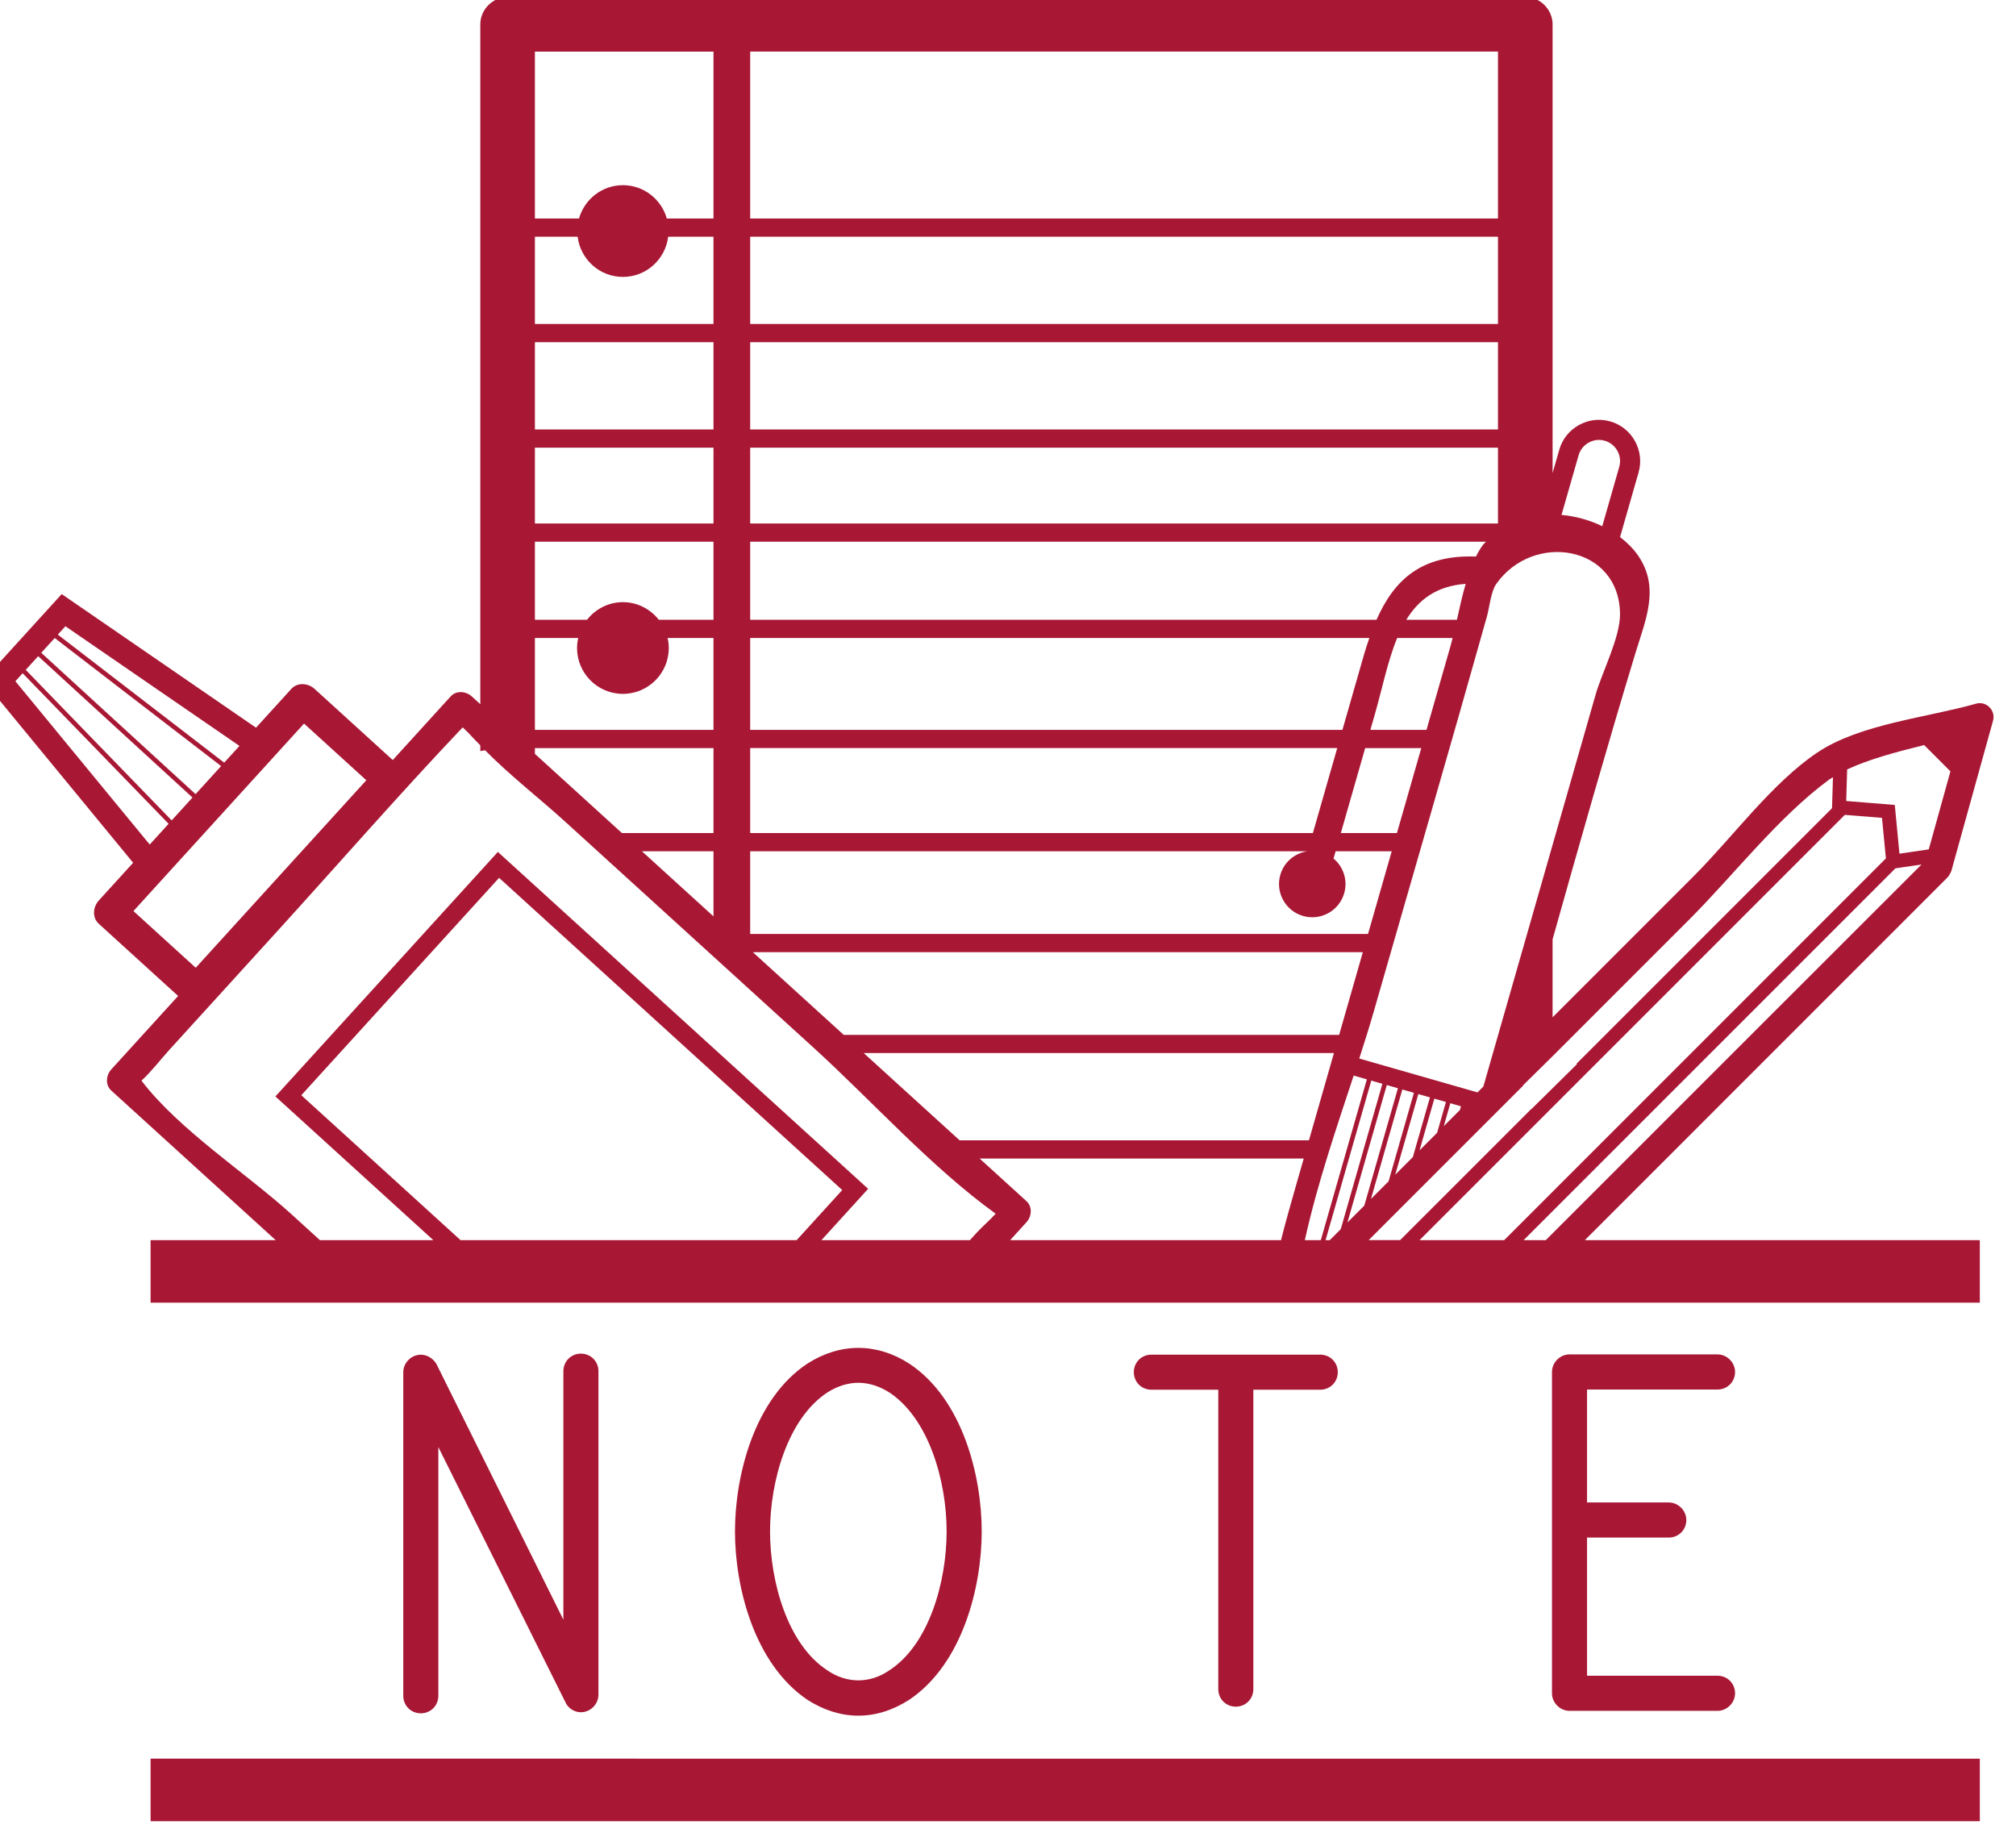 <?xml version="1.0" encoding="UTF-8" standalone="no"?>
<svg
   viewBox="0 0 40 36.294"
   height="36.294"
   width="40"
   xml:space="preserve"
   id="svg2"
   version="1.1"
   sodipodi:docname="62793.svg"
   inkscape:version="1.1 (c4e8f9e, 2021-05-24)"
   xmlns:inkscape="http://www.inkscape.org/namespaces/inkscape"
   xmlns:sodipodi="http://sodipodi.sourceforge.net/DTD/sodipodi-0.dtd"
   xmlns="http://www.w3.org/2000/svg"
   xmlns:svg="http://www.w3.org/2000/svg"
   xmlns:rdf="http://www.w3.org/1999/02/22-rdf-syntax-ns#"
   xmlns:cc="http://creativecommons.org/ns#"
   xmlns:dc="http://purl.org/dc/elements/1.1/"><sodipodi:namedview
     id="namedview33016"
     pagecolor="#ffffff"
     bordercolor="#666666"
     borderopacity="1.0"
     inkscape:pageshadow="2"
     inkscape:pageopacity="0.0"
     inkscape:pagecheckerboard="0"
     showgrid="false"
     inkscape:zoom="0.71086628"
     inkscape:cx="41.498663"
     inkscape:cy="-37.981827"
     inkscape:window-width="1430"
     inkscape:window-height="673"
     inkscape:window-x="0"
     inkscape:window-y="25"
     inkscape:window-maximized="0"
     inkscape:current-layer="svg2" /><defs
     id="defs6" /><path
     id="path16"
     style="fill:#000000;fill-opacity:1;fill-rule:nonzero;stroke:none;stroke-width:0.133"
     d="m -609.308,870.999 h -47.716 v 33.863 h 42.712 l -20.013,-16.931 25.017,-16.932" /><path
     id="path18"
     style="fill:#000000;fill-opacity:1;fill-rule:nonzero;stroke:none;stroke-width:0.133"
     d="m -772.081,992.481 c -3.365,2.247 -4.875,7.585 -4.875,11.876 0,4.325 1.509,9.673 4.875,11.88 1.696,1.177 3.696,1.165 5.345,0.012 l 0.023,-0.012 c 3.368,-2.207 4.877,-7.555 4.877,-11.88 0,-4.291 -1.512,-9.629 -4.883,-11.879 -0.845,-0.551 -1.776,-0.845 -2.679,-0.845 -0.904,0 -1.833,0.295 -2.684,0.848" /><path
     id="path20"
     style="fill:#000000;fill-opacity:1;fill-rule:nonzero;stroke:none;stroke-width:0.133"
     d="m -817.477,937.527 c 0,-3.84 -2.681,-7.987 -7.009,-7.987 h -7.833 v 15.9 h 7.759 c 4.432,0 7.084,-4.024 7.084,-7.913" /><path
     id="path22"
     style="fill:#000000;fill-opacity:1;fill-rule:nonzero;stroke:none;stroke-width:0.133"
     d="m -749.073,968.337 c 2.705,1.899 5.941,1.872 8.575,0.025 l 0.035,-0.025 c 5.408,-3.536 7.828,-12.119 7.828,-19.059 0,-6.889 -2.423,-15.453 -7.837,-19.061 -1.359,-0.883 -2.848,-1.355 -4.295,-1.355 -1.447,0 -2.936,0.472 -4.308,1.363 -5.401,3.6 -7.823,12.167 -7.823,19.053 0,6.937 2.419,15.523 7.825,19.059" /><path
     id="path24"
     style="fill:#000000;fill-opacity:1;fill-rule:nonzero;stroke:none;stroke-width:0.133"
     d="m -789.912,968.337 c 2.704,1.899 5.941,1.872 8.573,0.025 l 0.036,-0.025 c 5.408,-3.536 7.827,-12.119 7.827,-19.059 0,-6.889 -2.423,-15.453 -7.836,-19.061 -1.359,-0.883 -2.849,-1.355 -4.296,-1.355 -1.445,0 -2.936,0.472 -4.307,1.363 -5.401,3.6 -7.824,12.167 -7.824,19.053 0,6.937 2.419,15.523 7.827,19.059" /><path
     id="path26"
     style="fill:#000000;fill-opacity:1;fill-rule:nonzero;stroke:none;stroke-width:0.133"
     d="M -668.913,1161.931 H -860.605 c -2.02,-0.067 -19.725,-1.2 -19.725,-21.247 0,-0.016 10e-4,-0.031 10e-4,-0.047 l 0.928,-0.01 -0.075,-7.221 c 2.871,-11.628 12.243,-17.104 17.052,-19.209 h 193.511 v 2.841 h -187.381 l -0.759,0.105 c -6.063,1.696 -17.527,8.733 -17.527,23.215 0,14.972 11.919,19.199 18.285,19.345 h 187.381 z M -866.009,881.456 v 224.756 c -4.325,1.893 -9.372,5.111 -13.649,9.815 l -0.411,-39.429 z m 35.425,123.565 c -2.881,-0.948 -8.236,-2.713 -8.236,-8.363 0,-4.376 3.748,-7.935 8.356,-7.935 5.005,0 8.639,3.595 8.639,8.547 0,0.828 -0.693,1.5 -1.548,1.5 -0.504,0 -1.165,-0.22 -1.469,-1.264 -0.063,-0.36 -0.081,-0.615 -0.099,-0.871 -0.023,-0.34 -0.043,-0.661 -0.135,-0.947 -0.676,-2.568 -2.412,-3.872 -5.165,-3.915 l -0.395,-0.065 c -0.004,0 -0.007,0 -0.011,0 -1.289,0 -2.707,0.567 -3.728,1.579 -0.929,0.912 -1.44,2.111 -1.44,3.371 0,3.201 2.797,4.38 6.176,5.489 h 0.009 c 5.992,2.039 9.025,5.26 9.025,9.579 0,5.004 -3.629,8.497 -8.825,8.497 -5.528,0 -9.391,-3.804 -9.391,-9.248 0,-0.815 0.687,-1.503 1.503,-1.503 0.797,0 1.384,0.547 1.495,1.395 0.027,0.209 0.04,0.439 0.053,0.671 0.009,0.191 0.02,0.383 0.039,0.553 0.256,1.813 1.133,3.208 2.613,4.132 0.961,0.648 2.245,0.999 3.64,0.999 3.564,0 5.869,-2.157 5.869,-5.496 0,-2.953 -2.348,-5.209 -6.976,-6.709 z m -6.557,-77.893 c 0,-1.307 1.104,-2.409 2.409,-2.409 h 10.245 c 6.524,0 11.831,5.744 11.831,12.808 0,3.851 -1.584,7.428 -4.252,9.821 4.515,2.501 7.415,7.231 7.415,12.403 0,7.892 -6.557,14.316 -14.616,14.316 h -10.548 c -1.423,0 -2.484,-1.353 -2.484,-2.56 z m 30.123,62.345 h 14.461 c 0.845,0 1.503,0.657 1.503,1.503 0,0.844 -0.657,1.503 -1.503,1.503 h -5.728 v 25.637 c 0,0.843 -0.657,1.5 -1.503,1.5 -0.844,0 -1.503,-0.657 -1.503,-1.5 v -25.637 h -5.728 c -0.844,0 -1.503,-0.659 -1.503,-1.503 0,-0.845 0.659,-1.503 1.503,-1.503 z m 14.409,-63.245 c 4.504,-2.884 9.505,-2.877 13.988,-0.013 l 0.019,0.013 c 7.34,4.867 9.945,15.46 9.945,23.051 0,7.577 -2.603,18.181 -9.935,23.124 -2.285,1.46 -4.636,2.189 -7.016,2.189 -2.383,0 -4.733,-0.729 -6.981,-2.171 -7.365,-4.964 -9.968,-15.568 -9.968,-23.143 0,-7.591 2.605,-18.184 9.948,-23.051 z m 27.579,63.763 c 4.573,3.037 6.197,9.637 6.197,14.367 0,4.72 -1.621,11.329 -6.193,14.413 -1.421,0.908 -2.888,1.361 -4.371,1.361 -1.487,0 -2.949,-0.453 -4.351,-1.348 -4.589,-3.097 -6.213,-9.707 -6.213,-14.427 0,-4.729 1.624,-11.332 6.2,-14.367 2.812,-1.801 5.919,-1.791 8.717,-0.01 z m 20.157,0.94 c 0,-0.936 0.659,-1.595 1.503,-1.595 h 6.056 c 4.943,0 8.967,3.98 8.967,8.871 0,3.647 -2.256,6.897 -5.597,8.236 0.297,0.564 0.713,1.343 1.184,2.227 4.835,9.068 4.835,9.195 4.835,9.539 0,0.844 -0.657,1.505 -1.499,1.505 -0.547,0 -1.077,-0.317 -1.32,-0.792 l -6.257,-11.847 c -1.291,0.081 -2.616,0.059 -3.907,0.033 -0.32,-0.01 -0.641,-0.013 -0.961,-0.02 v 11.168 c 0,0.845 -0.659,1.503 -1.5,1.503 -0.844,0 -1.503,-0.657 -1.503,-1.503 l -0.007,-3.325 c -0.025,-18.852 -0.032,-22.975 0.031,-24 z m -6.897,-64.703 c 4.505,-2.884 9.507,-2.877 13.988,-0.013 l 0.02,0.013 c 7.339,4.867 9.944,15.46 9.944,23.051 0,7.577 -2.601,18.181 -9.935,23.124 -2.284,1.46 -4.635,2.189 -7.015,2.189 -2.383,0 -4.733,-0.729 -6.983,-2.171 -7.364,-4.964 -9.968,-15.568 -9.968,-23.143 0,-7.591 2.607,-18.184 9.948,-23.051 z m 47.197,75.596 c 0.815,0 1.503,0.688 1.503,1.503 0,0.841 -0.659,1.5 -1.503,1.5 h -6.999 v 11.836 h 11.176 c 0.844,0 1.503,0.659 1.503,1.5 0,0.815 -0.688,1.503 -1.503,1.503 h -12.676 c -0.815,0 -1.501,-0.688 -1.501,-1.503 V 990.648 c 0,-0.815 0.687,-1.501 1.501,-1.501 h 12.676 c 0.815,0 1.503,0.687 1.503,1.501 0,0.845 -0.659,1.503 -1.503,1.503 h -11.176 v 9.673 z m -15.928,-74.768 c 0,-1.307 1.103,-2.409 2.409,-2.409 1.309,0 2.412,1.103 2.412,2.409 v 18.265 l 19.215,-19.889 c 0.256,-0.415 0.976,-0.785 1.728,-0.785 1.307,0 2.409,1.103 2.409,2.409 0,0.625 -0.268,1.28 -0.696,1.712 l -14.695,15.267 c 0.639,1.019 1.689,2.677 2.965,4.692 13.86,21.865 13.86,22.241 13.86,22.929 0,1.284 -1.127,2.411 -2.413,2.411 -0.884,0 -1.735,-0.512 -2.115,-1.277 l -15.741,-25.16 -4.517,4.68 v 19.197 c 0,1.351 -1.061,2.408 -2.412,2.408 -1.352,0 -2.409,-1.057 -2.409,-2.408 z m 57.212,227.021 h -192.929 c -0.7,-0.027 -4.324,-0.267 -7.528,-2.48 h 190.439 v -1.453 H -865.473 c -1.424,-1.467 -2.581,-3.493 -3.128,-6.252 h 195.293 v -1.453 h -195.531 c -0.071,-0.659 -0.117,-1.344 -0.117,-2.08 0,-1.427 0.156,-2.732 0.404,-3.953 h 195.244 v -1.453 H -868.185 c 0.744,-2.537 1.963,-4.6 3.373,-6.256 h 191.504 v -1.453 H -863.441 c 3.073,-2.903 6.492,-4.219 7.576,-4.579 h 192.576 v -8.467 h 2.475 v -274.908 h -204.484 l -0.072,-0.171 c -0.055,0.023 -0.215,0.095 -0.381,0.171 h -0.257 v 0.119 c -4.131,1.931 -26.688,13.688 -26.688,40.444 l 2.723,260.888 0.932,-0.011 c 0.025,23.148 18.467,29.681 28.32,29.908 h 203.699 v -8.707 h -6.265 v -7.853" /><path
     id="path28"
     style="fill:#000000;fill-opacity:1;fill-rule:nonzero;stroke:none;stroke-width:0.133"
     d="m -731.351,998.207 c 0,-3.237 -2.673,-5.868 -5.964,-5.868 h -4.556 v 11.74 h 4.556 c 3.291,0 5.964,-2.633 5.964,-5.872" /><path
     id="path30"
     style="fill:#000000;fill-opacity:1;fill-rule:nonzero;stroke:none;stroke-width:0.133"
     d="m -814.312,959.751 c 0,-5.233 -4.396,-9.493 -9.797,-9.493 h -8.211 v 18.985 h 8.211 c 5.401,0 9.797,-4.257 9.797,-9.492" /><path
     id="path32"
     style="fill:#000000;fill-opacity:1;fill-rule:nonzero;stroke:none;stroke-width:0.133"
     d="m -903.155,704.243 h -9.588 v -19.64 h 9.682 c 5.345,0 8.656,5.12 8.656,9.865 0,4.807 -3.273,9.775 -8.75,9.775 z m 0.56,29.416 h -10.148 v -23.457 h 10.148 c 6.674,0 12.101,5.261 12.101,11.728 0,6.469 -5.427,11.729 -12.101,11.729 z m 8.897,-27.059 c 3.296,-2.956 5.255,-7.375 5.255,-12.132 0,-8.724 -6.557,-15.823 -14.617,-15.823 h -12.661 c -1.614,0 -2.978,1.365 -2.978,2.979 v 54.827 c 0,1.493 1.316,3.165 3.073,3.165 h 13.032 c 9.958,0 18.06,-7.935 18.06,-17.687 0,-6.396 -3.585,-12.24 -9.163,-15.329" /><path
     id="path34"
     style="fill:#000000;fill-opacity:1;fill-rule:nonzero;stroke:none;stroke-width:0.133"
     d="m -849.747,732.569 c -3.263,2.281 -7.256,2.304 -10.599,-0.031 -6.679,-4.373 -9.667,-14.979 -9.667,-23.549 0,-8.511 2.992,-19.093 9.663,-23.541 1.692,-1.1 3.536,-1.683 5.325,-1.683 1.788,0 3.632,0.583 5.307,1.672 6.688,4.459 9.68,15.041 9.68,23.552 0,8.571 -2.988,19.176 -9.667,23.549 z m 3.376,-52.064 -0.024,-0.013 c -5.528,-3.536 -11.715,-3.545 -17.284,0.013 -9.069,6.015 -12.291,19.103 -12.291,28.484 0,9.363 3.217,22.464 12.315,28.593 2.781,1.781 5.685,2.685 8.631,2.685 2.944,0 5.848,-0.904 8.663,-2.707 9.064,-6.108 12.281,-19.209 12.281,-28.572 0,-9.381 -3.221,-22.469 -12.291,-28.484" /><path
     id="path36"
     style="fill:#000000;fill-opacity:1;fill-rule:nonzero;stroke:none;stroke-width:0.133"
     d="m -799.287,732.569 c -3.264,2.281 -7.257,2.304 -10.599,-0.031 -6.679,-4.373 -9.667,-14.979 -9.667,-23.549 0,-8.511 2.992,-19.093 9.663,-23.541 1.693,-1.1 3.536,-1.683 5.327,-1.683 1.787,0 3.629,0.583 5.305,1.672 6.688,4.459 9.68,15.041 9.68,23.552 0,8.571 -2.988,19.176 -9.667,23.549 z m 3.375,-52.064 -0.023,-0.013 c -5.528,-3.536 -11.715,-3.545 -17.284,0.013 -9.071,6.015 -12.291,19.103 -12.291,28.484 0,9.363 3.217,22.464 12.315,28.593 2.781,1.781 5.685,2.685 8.632,2.685 2.943,0 5.845,-0.904 8.661,-2.707 9.064,-6.108 12.281,-19.209 12.281,-28.572 0,-9.381 -3.22,-22.469 -12.292,-28.484" /><path
     id="path38"
     style="fill:#000000;fill-opacity:1;fill-rule:nonzero;stroke:none;stroke-width:0.133"
     d="m -758.791,702.512 18.155,-18.865 c 0.533,-0.533 0.864,-1.345 0.864,-2.119 0,-1.613 -1.364,-2.977 -2.979,-2.977 -0.943,0 -1.833,0.468 -2.135,0.975 l -23.745,24.577 v -22.575 c 0,-1.613 -1.365,-2.977 -2.979,-2.977 -1.613,0 -2.979,1.364 -2.979,2.977 v 54.923 c 0,1.673 1.309,2.983 2.979,2.983 1.669,0 2.979,-1.309 2.979,-2.983 v -23.709 l 5.584,-5.791 19.448,31.088 c 0.472,0.943 1.523,1.577 2.616,1.577 1.587,0 2.979,-1.391 2.979,-2.979 0,-0.848 0,-1.312 -17.149,-28.375 -1.565,-2.467 -2.855,-4.504 -3.637,-5.751" /><path
     id="path40"
     style="fill:#000000;fill-opacity:1;fill-rule:nonzero;stroke:none;stroke-width:0.133"
     d="m -726.875,738.612 h -2.599 v -12.035 h 2.599 c 1.705,0 2.737,2.191 3.077,3.488 v 0.003 c 0.219,0.811 0.328,1.667 0.328,2.536 0,0.875 -0.109,1.729 -0.328,2.544 -0.337,1.287 -1.365,3.464 -3.077,3.464 z m 0,-13.511 h -3.313 c -0.405,0 -0.761,0.357 -0.761,0.76 v 13.536 c 0,0.399 0.34,0.736 0.739,0.736 0.089,0 0.168,-0.023 0.227,-0.047 h 3.109 c 2.364,0 3.873,-2.344 4.497,-4.543 0.252,-0.923 0.383,-1.912 0.383,-2.94 0,-1.024 -0.131,-2.013 -0.383,-2.945 -0.628,-2.203 -2.137,-4.557 -4.497,-4.557" /><path
     id="path42"
     style="fill:#000000;fill-opacity:1;fill-rule:nonzero;stroke:none;stroke-width:0.133"
     d="m -716.607,726.739 c 0.4,0 0.737,-0.34 0.737,-0.74 0,-0.393 -0.344,-0.737 -0.737,-0.737 h -2.532 c -0.4,0 -0.737,0.337 -0.737,0.737 0,0.412 0.324,0.74 0.737,0.74 h 0.529 v 11.712 h -0.529 c -0.413,0 -0.737,0.324 -0.737,0.736 0,0.4 0.337,0.74 0.737,0.74 h 2.532 c 0.393,0 0.737,-0.347 0.737,-0.74 0,-0.399 -0.337,-0.736 -0.737,-0.736 h -0.527 v -11.712 h 0.527" /><path
     id="path44"
     style="fill:#000000;fill-opacity:1;fill-rule:nonzero;stroke:none;stroke-width:0.133"
     d="m -703.944,725.101 c -0.331,0 -0.619,0.2 -0.717,0.495 l -3.816,11.791 -3.827,-11.732 c -0.056,-0.324 -0.348,-0.553 -0.711,-0.553 -0.412,0 -0.736,0.324 -0.736,0.737 0,0.261 4.509,13.987 4.556,14.124 0.099,0.299 0.38,0.492 0.717,0.492 0.333,0 0.615,-0.193 0.716,-0.501 0.119,-0.377 0.749,-2.315 1.509,-4.632 3.044,-9.316 3.044,-9.361 3.044,-9.483 0,-0.4 -0.337,-0.737 -0.736,-0.737" /><path
     id="path46"
     style="fill:#000000;fill-opacity:1;fill-rule:nonzero;stroke:none;stroke-width:0.133"
     d="m -697.82,726.739 c 0.4,0 0.737,-0.34 0.737,-0.74 0,-0.393 -0.344,-0.737 -0.737,-0.737 h -2.533 c -0.399,0 -0.736,0.337 -0.736,0.737 0,0.412 0.324,0.74 0.736,0.74 h 0.531 v 11.712 h -0.531 c -0.412,0 -0.736,0.324 -0.736,0.736 0,0.4 0.337,0.74 0.736,0.74 h 2.533 c 0.393,0 0.737,-0.347 0.737,-0.74 0,-0.399 -0.337,-0.736 -0.737,-0.736 h -0.527 v -11.712 h 0.527" /><path
     id="path48"
     style="fill:#000000;fill-opacity:1;fill-rule:nonzero;stroke:none;stroke-width:0.133"
     d="m -690.457,731.475 h -0.007 c -1.656,-0.543 -3.025,-1.12 -3.025,-2.689 0,-0.62 0.249,-1.207 0.704,-1.655 0.501,-0.495 1.195,-0.772 1.831,-0.772 0.003,0 0.003,0 0.007,0 l 0.189,0.033 c 1.348,0.019 2.2,0.657 2.533,1.913 0.043,0.143 0.053,0.303 0.065,0.469 0.007,0.125 0.017,0.248 0.047,0.425 0.147,0.515 0.475,0.621 0.723,0.621 0.42,0 0.76,-0.329 0.76,-0.736 0,-2.429 -1.781,-4.193 -4.236,-4.193 -2.259,0 -4.099,1.748 -4.099,3.893 0,2.768 2.625,3.632 4.04,4.097 2.268,0.74 3.417,1.847 3.417,3.291 0,1.636 -1.127,2.689 -2.875,2.689 -0.684,0 -1.315,-0.171 -1.784,-0.484 -0.727,-0.455 -1.159,-1.139 -1.279,-2.029 -0.015,-0.081 -0.017,-0.176 -0.024,-0.269 -0.007,-0.115 -0.013,-0.225 -0.023,-0.324 -0.052,-0.417 -0.34,-0.689 -0.736,-0.689 -0.4,0 -0.737,0.34 -0.737,0.739 0,2.668 1.896,4.535 4.607,4.535 2.547,0 4.327,-1.715 4.327,-4.167 0,-2.115 -1.489,-3.697 -4.425,-4.699" /><path
     id="path50"
     style="fill:#000000;fill-opacity:1;fill-rule:nonzero;stroke:none;stroke-width:0.133"
     d="m -680.644,726.739 c 0.399,0 0.736,-0.34 0.736,-0.74 0,-0.393 -0.343,-0.737 -0.736,-0.737 h -2.533 c -0.4,0 -0.736,0.337 -0.736,0.737 0,0.412 0.324,0.74 0.736,0.74 h 0.531 v 11.712 h -0.531 c -0.412,0 -0.736,0.324 -0.736,0.736 0,0.4 0.336,0.74 0.736,0.74 h 2.533 c 0.393,0 0.736,-0.347 0.736,-0.74 0,-0.399 -0.337,-0.736 -0.736,-0.736 h -0.527 v -11.712 h 0.527" /><path
     id="path52"
     style="fill:#000000;fill-opacity:1;fill-rule:nonzero;stroke:none;stroke-width:0.133"
     d="m -671.301,738.389 c -0.808,0.56 -1.791,0.573 -2.625,-0.007 -1.651,-1.081 -2.387,-3.705 -2.387,-5.824 0,-2.101 0.74,-4.72 2.387,-5.82 0.419,-0.272 0.875,-0.416 1.316,-0.416 0.445,0 0.9,0.144 1.316,0.413 1.649,1.103 2.389,3.721 2.389,5.823 0,2.119 -0.736,4.743 -2.387,5.824 z m 0.832,-12.871 -0.007,-0.007 c -1.376,-0.869 -2.879,-0.883 -4.272,0.007 -2.243,1.485 -3.041,4.723 -3.041,7.04 0,2.315 0.795,5.552 3.048,7.068 0.684,0.441 1.404,0.668 2.131,0.668 0.729,0 1.449,-0.227 2.144,-0.672 2.243,-1.512 3.037,-4.749 3.037,-7.064 0,-2.317 -0.799,-5.555 -3.04,-7.04" /><path
     id="path54"
     style="fill:#000000;fill-opacity:1;fill-rule:nonzero;stroke:none;stroke-width:0.133"
     d="m -657.736,725.033 c -0.412,0 -0.74,0.323 -0.74,0.736 v 10.432 l -5.327,-10.737 c -0.143,-0.237 -0.392,-0.385 -0.655,-0.385 -0.399,0 -0.739,0.337 -0.739,0.736 v 13.583 c 0,0.412 0.327,0.736 0.739,0.736 0.413,0 0.737,-0.324 0.737,-0.736 v -10.439 l 5.319,10.684 c 0.108,0.265 0.373,0.444 0.665,0.444 0.399,0 0.736,-0.34 0.736,-0.739 v -13.579 c 0,-0.413 -0.324,-0.736 -0.736,-0.736" /><path
     id="path56"
     style="fill:#000000;fill-opacity:1;fill-rule:nonzero;stroke:none;stroke-width:0.133"
     d="m -638.904,725.884 c 0,-0.4 -0.337,-0.736 -0.736,-0.736 -0.276,0 -0.521,0.137 -0.663,0.372 l -3.112,5.568 -3.113,-5.517 c -0.105,-0.26 -0.36,-0.423 -0.664,-0.423 -0.413,0 -0.737,0.323 -0.737,0.736 0,0.409 3.016,5.591 3.667,6.7 l -0.164,0.283 c -3.503,6.104 -3.503,6.252 -3.503,6.435 0,0.413 0.324,0.74 0.737,0.74 0.272,0 0.533,-0.157 0.639,-0.372 l 3.139,-5.572 3.141,5.617 c 0.152,0.199 0.393,0.327 0.633,0.327 0.399,0 0.736,-0.34 0.736,-0.74 0,-0.192 0,-0.291 -2.929,-5.417 -0.321,-0.563 -0.587,-1.028 -0.74,-1.3 0.101,-0.179 0.255,-0.445 0.441,-0.768 3.228,-5.621 3.228,-5.745 3.228,-5.932" /><path
     id="path58"
     style="fill:#000000;fill-opacity:1;fill-rule:nonzero;stroke:none;stroke-width:0.133"
     d="m -625.987,731.384 h -2.371 v -4.856 h 2.393 c 1.323,0 2.137,1.265 2.137,2.439 0,1.189 -0.809,2.417 -2.16,2.417 z m 0.137,7.273 h -2.508 v -5.799 h 2.508 c 1.649,0 2.992,1.301 2.992,2.901 0,1.597 -1.343,2.897 -2.992,2.897 z m 2.199,-6.688 c 0.816,-0.732 1.3,-1.827 1.3,-3.003 0,-2.156 -1.62,-3.911 -3.613,-3.911 h -3.129 c -0.4,0 -0.74,0.337 -0.74,0.737 v 13.555 c 0,0.369 0.327,0.785 0.763,0.785 h 3.221 c 2.461,0 4.464,-1.964 4.464,-4.373 0,-1.584 -0.887,-3.028 -2.265,-3.791" /><path
     id="path60"
     style="fill:#000000;fill-opacity:1;fill-rule:nonzero;stroke:none;stroke-width:0.133"
     d="m -612.779,738.389 c -0.808,0.56 -1.791,0.573 -2.625,-0.007 -1.649,-1.081 -2.387,-3.705 -2.387,-5.824 0,-2.101 0.74,-4.72 2.387,-5.82 0.419,-0.272 0.875,-0.416 1.316,-0.416 0.445,0 0.9,0.144 1.315,0.413 1.651,1.103 2.391,3.721 2.391,5.823 0,2.119 -0.736,4.743 -2.387,5.824 z m 0.832,-12.871 -0.007,-0.007 c -1.372,-0.869 -2.877,-0.883 -4.272,0.007 -2.243,1.485 -3.041,4.723 -3.041,7.04 0,2.315 0.796,5.552 3.048,7.068 0.684,0.441 1.404,0.668 2.131,0.668 0.731,0 1.451,-0.227 2.144,-0.672 2.243,-1.512 3.037,-4.749 3.037,-7.064 0,-2.317 -0.799,-5.555 -3.04,-7.04" /><path
     id="path62"
     style="fill:#000000;fill-opacity:1;fill-rule:nonzero;stroke:none;stroke-width:0.133"
     d="m -600.301,738.389 c -0.808,0.56 -1.789,0.573 -2.624,-0.007 -1.651,-1.081 -2.387,-3.705 -2.387,-5.824 0,-2.101 0.74,-4.72 2.387,-5.82 0.419,-0.272 0.873,-0.416 1.316,-0.416 0.445,0 0.9,0.144 1.315,0.413 1.651,1.103 2.391,3.721 2.391,5.823 0,2.119 -0.737,4.743 -2.387,5.824 z m 0.832,-12.871 -0.007,-0.007 c -1.375,-0.869 -2.877,-0.883 -4.271,0.007 -2.243,1.485 -3.041,4.723 -3.041,7.04 0,2.315 0.795,5.552 3.047,7.068 0.685,0.441 1.405,0.668 2.132,0.668 0.729,0 1.449,-0.227 2.143,-0.672 2.244,-1.512 3.039,-4.749 3.039,-7.064 0,-2.317 -0.799,-5.555 -3.041,-7.04" /><path
     id="path64"
     style="fill:#000000;fill-opacity:1;fill-rule:nonzero;stroke:none;stroke-width:0.133"
     d="m -590.291,730.959 4.491,-4.668 c 0.135,-0.132 0.217,-0.331 0.217,-0.521 0,-0.4 -0.341,-0.736 -0.74,-0.736 -0.232,0 -0.452,0.115 -0.528,0.243 l -5.868,6.076 v -5.583 c 0,-0.4 -0.337,-0.736 -0.737,-0.736 -0.4,0 -0.74,0.336 -0.74,0.736 v 13.579 c 0,0.412 0.328,0.739 0.74,0.739 0.412,0 0.737,-0.327 0.737,-0.739 v -5.863 l 1.381,-1.431 4.808,7.688 c 0.115,0.233 0.376,0.391 0.645,0.391 0.392,0 0.736,-0.343 0.736,-0.736 0,-0.212 0,-0.327 -4.292,-7.097 -0.363,-0.572 -0.664,-1.048 -0.851,-1.341" /><path
     id="path66"
     style="fill:#000000;fill-opacity:1;fill-rule:nonzero;stroke:none;stroke-width:0.133"
     d="m -622.585,690.944 c 0,-2.989 -2.472,-5.421 -5.511,-5.421 h -4.208 v 10.844 h 4.208 c 3.039,0 5.511,-2.435 5.511,-5.423" /><path
     id="path68"
     style="fill:#000000;fill-opacity:1;fill-rule:nonzero;stroke:none;stroke-width:0.133"
     d="m -655.248,685.651 c -0.78,-0.508 -1.637,-0.78 -2.472,-0.78 -0.835,0 -1.692,0.272 -2.481,0.787 -3.107,2.072 -4.504,7.005 -4.504,10.969 0,3.993 1.395,8.936 4.508,10.968 1.561,1.104 3.423,1.081 4.932,0.017 l 0.023,-0.017 c 3.111,-2.032 4.505,-6.975 4.505,-10.968 0,-3.968 -1.395,-8.897 -4.511,-10.976" /><path
     id="path70"
     style="fill:#000000;fill-opacity:1;fill-rule:nonzero;stroke:none;stroke-width:0.133"
     d="m -597.865,694.287 c 0.753,0 1.388,0.633 1.388,1.387 0,0.776 -0.608,1.385 -1.388,1.385 h -6.464 v 10.933 h 10.324 c 0.779,0 1.388,0.608 1.388,1.388 0,0.752 -0.635,1.384 -1.388,1.384 h -11.709 c -0.753,0 -1.388,-0.632 -1.388,-1.384 v -25.419 c 0,-0.753 0.635,-1.385 1.388,-1.385 h 11.709 c 0.753,0 1.388,0.632 1.388,1.385 0,0.78 -0.609,1.388 -1.388,1.388 h -10.324 v 8.937 z m -22.943,16.52 c -0.515,0 -1.005,-0.295 -1.221,-0.736 l -5.781,-10.935 c -1.188,0.08 -2.409,0.049 -3.591,0.031 -0.304,-0.007 -0.603,-0.013 -0.903,-0.02 v 10.317 c 0,0.779 -0.609,1.388 -1.385,1.388 -0.78,0 -1.388,-0.609 -1.388,-1.388 l -0.007,-3.069 c -0.023,-17.451 -0.029,-21.239 0.027,-22.172 h -0.02 c 0,-0.864 0.608,-1.473 1.388,-1.473 h 5.593 c 4.568,0 8.283,3.676 8.283,8.195 0,3.368 -2.083,6.372 -5.172,7.607 0.261,0.491 0.615,1.159 1.021,1.915 4.54,8.515 4.54,8.636 4.54,8.956 0,0.776 -0.609,1.385 -1.384,1.385 z m -32.879,-0.868 c -1.313,0.843 -2.665,1.26 -4.033,1.26 -1.372,0 -2.723,-0.417 -4.023,-1.249 -4.239,-2.859 -5.735,-8.963 -5.735,-13.323 0,-4.371 1.499,-10.469 5.725,-13.275 2.592,-1.653 5.479,-1.649 8.052,-0.005 l 0.009,0.005 c 4.229,2.805 5.729,8.904 5.729,13.275 0,4.36 -1.5,10.464 -5.725,13.312 z m -25.419,-24.288 h -5.289 v 23.683 c 0,0.78 -0.609,1.388 -1.388,1.388 -0.78,0 -1.388,-0.608 -1.388,-1.388 v -23.683 h -5.291 c -0.779,0 -1.388,-0.609 -1.388,-1.385 0,-0.779 0.609,-1.388 1.388,-1.388 h 13.356 c 0.779,0 1.388,0.609 1.388,1.388 0,0.776 -0.609,1.385 -1.388,1.385 z m -34.051,25.635 c -5.107,0 -8.671,-3.513 -8.671,-8.544 0,-0.753 0.632,-1.385 1.385,-1.385 0.743,0 1.285,0.504 1.384,1.289 0.023,0.191 0.036,0.403 0.045,0.619 0.011,0.177 0.02,0.355 0.04,0.512 0.235,1.676 1.047,2.963 2.412,3.812 0.887,0.599 2.072,0.924 3.363,0.924 3.292,0 5.423,-1.993 5.423,-5.077 0,-2.724 -2.169,-4.808 -6.444,-6.196 -2.663,-0.875 -7.608,-2.501 -7.608,-7.725 0,-4.044 3.463,-7.329 7.719,-7.329 4.621,0 7.977,3.319 7.977,7.892 0,0.767 -0.639,1.387 -1.427,1.387 -0.465,0 -1.077,-0.201 -1.359,-1.171 -0.056,-0.331 -0.073,-0.559 -0.088,-0.792 -0.024,-0.317 -0.044,-0.616 -0.125,-0.884 -0.628,-2.371 -2.232,-3.575 -4.776,-3.613 l -0.364,-0.063 c -0.003,0 -0.005,0 -0.009,0 -1.188,0 -2.5,0.527 -3.447,1.46 -0.855,0.844 -1.328,1.952 -1.328,3.113 0,2.955 2.585,4.045 5.708,5.069 l 0.009,0.004 c 5.533,1.885 8.335,4.861 8.335,8.848 0,4.623 -3.352,7.851 -8.155,7.851 z m -19.741,-35.083 v 42.641 h 149.593 v -42.641 h -149.593" /><path
     id="path72"
     style="fill:#000000;fill-opacity:1;fill-rule:nonzero;stroke:none;stroke-width:0.133"
     d="m -821.009,454.488 6.832,13.955 -13.649,-0.036 z m 0,-14.065 -16.716,34.143 33.473,0.092 -16.757,-34.235" /><path
     id="path74"
     style="fill:#000000;fill-opacity:1;fill-rule:nonzero;stroke:none;stroke-width:0.133"
     d="m -745.141,500.353 c 0,-7.247 5.895,-13.14 13.141,-13.14 7.247,0 13.141,5.893 13.141,13.14 0,7.248 -5.895,13.143 -13.141,13.143 -7.247,0 -13.141,-5.895 -13.141,-13.143 z m 32.465,0 c 0,-10.657 -8.668,-19.327 -19.324,-19.327 -10.657,0 -19.328,8.669 -19.328,19.327 0,10.659 8.671,19.327 19.328,19.327 10.656,0 19.324,-8.668 19.324,-19.327" /><path
     id="path76"
     style="fill:#000000;fill-opacity:1;fill-rule:nonzero;stroke:none;stroke-width:0.133"
     d="m -628.731,614.087 v 24.779 h -210.58 c -8.125,0 -14.733,-5.557 -14.733,-12.389 0,-6.832 6.608,-12.389 14.733,-12.389 z m -216.423,-14.064 h 229.117 v 4.564 h -223.275 c -13.361,0 -24.233,9.821 -24.233,21.889 0,12.069 10.872,21.889 24.233,21.889 h 223.275 v 4.564 H -845.153 c -14.587,0 -26.453,-11.867 -26.453,-26.453 0,-14.585 11.867,-26.453 26.453,-26.453 z m -46.825,-23.56 v -24.781 h 210.583 c 8.121,0 14.729,5.559 14.729,12.391 0,6.832 -6.608,12.391 -14.729,12.391 z m -12.693,14.061 v -4.563 h 223.275 c 13.361,0 24.229,-9.821 24.229,-21.889 0,-12.069 -10.868,-21.889 -24.229,-21.889 h -223.275 v -4.564 h 229.118 c 14.583,0 26.449,11.867 26.449,26.453 0,14.587 -11.867,26.452 -26.449,26.452 H -845.153 Z m 49.311,-65.883 17.219,-35.167 34.307,0.092 17.171,35.075 c 0.64,1.303 1.435,2.463 2.331,3.479 h -73.409 c 0.909,-1.024 1.737,-2.161 2.383,-3.479 z m -13.831,-6.773 42.469,-86.74 c 0.916,-1.872 2.364,-3.356 3.973,-4.076 l 0.187,-0.092 c 0.073,-0.039 0.143,-0.079 0.212,-0.123 0.34,-0.14 0.728,-0.216 1.176,-0.223 l 0.349,10e-4 c 0.421,0.005 0.804,0.079 1.115,0.204 l 0.437,0.232 c 1.608,0.72 3.055,2.204 3.972,4.076 l 42.469,86.74 c 0.871,1.779 1.177,3.749 0.845,5.404 -0.16,0.8 -0.624,2.235 -1.924,2.869 -2.241,1.097 -5.543,-0.835 -7.2,-4.219 l -18.863,-38.529 -42.023,-0.113 -18.92,38.643 c -1.657,3.384 -4.955,5.316 -7.2,4.219 -1.297,-0.635 -1.76,-2.069 -1.921,-2.869 -0.333,-1.655 -0.025,-3.625 0.845,-5.404 z m 111.1,-17.515 c 0,-14.388 11.703,-26.091 26.091,-26.091 5.223,0 10.264,1.539 14.576,4.449 0.945,0.637 2.168,0.704 3.179,0.169 1.008,-0.535 1.64,-1.584 1.641,-2.725 l 0.016,-5.005 c 0.004,-0.98 1.697,-2.396 4.349,-2.396 0.008,0 0.016,0.004 0.016,0.004 1.537,0 3,0.512 3.817,1.335 0.247,0.249 0.544,0.637 0.544,1.076 l -0.143,52.879 c -0.004,0.648 -0.652,1.195 -0.933,1.4 -0.868,0.639 -2.048,0.993 -3.436,0.997 -2.352,-0.007 -4.16,-1.208 -4.311,-2.284 -0.145,-1.056 -0.827,-1.961 -1.8,-2.395 -0.403,-0.179 -0.835,-0.269 -1.263,-0.269 -0.603,0 -1.205,0.179 -1.723,0.527 -4.305,2.891 -9.331,4.421 -14.531,4.421 -14.388,0 -26.091,-11.705 -26.091,-26.092 z m -87.063,162.075 h 238.617 v -23.563 h -15.817 v -24.779 h 15.817 v -23.563 h -44.756 c 7.163,-6.576 11.687,-15.984 11.687,-26.452 0,-19.824 -16.124,-35.952 -35.948,-35.952 h -23.568 c 0.811,-1.236 1.297,-2.615 1.3,-4.055 l 0.143,-52.879 c 0.008,-1.993 -0.827,-3.932 -2.344,-5.455 -1.992,-2.005 -4.973,-3.156 -8.183,-3.161 0,0 -0.021,0 -0.033,0 -5.804,0 -10.373,3.639 -10.529,8.336 -4.135,-1.86 -8.628,-2.829 -13.232,-2.829 -17.796,0 -32.275,14.479 -32.275,32.276 0,11.817 6.404,22.143 15.904,27.767 h -19.019 c 0.665,-1.083 1.197,-2.283 1.468,-3.629 0.604,-3.005 0.12,-6.323 -1.355,-9.343 l -42.471,-86.74 c -1.512,-3.088 -3.888,-5.519 -6.708,-6.868 l -0.344,-0.188 c -1.205,-0.592 -2.531,-0.901 -3.801,-0.913 -0.132,-0.008 -0.263,-0.009 -0.428,-0.008 h -0.253 c -1.411,0.02 -2.737,0.329 -3.933,0.919 -0.113,0.055 -0.219,0.113 -0.317,0.175 -2.836,1.347 -5.225,3.784 -6.744,6.884 l -42.469,86.74 c -1.477,3.019 -1.961,6.337 -1.353,9.343 0.269,1.347 0.801,2.547 1.468,3.629 h -39.54 v 23.561 h 15.815 v 24.781 h -15.815 v 23.56 h 44.755 c -7.164,6.577 -11.691,15.985 -11.691,26.453 0,19.824 16.129,35.952 35.953,35.952" /><path
     id="path78"
     style="fill:#000000;fill-opacity:1;fill-rule:nonzero;stroke:none;stroke-width:0.133"
     d="m -385.12,219.279 h -11.867 v -24.316 h 11.984 c 6.619,0 10.717,6.341 10.717,12.216 0,5.948 -4.055,12.1 -10.835,12.1 z m 0.693,36.411 h -10.979 v -0.171 h -1.581 v -28.869 h 12.56 c 8.26,0 14.981,6.513 14.981,14.517 0,8.005 -6.721,14.523 -14.981,14.523 z m 11.013,-33.493 c 4.077,-3.661 6.499,-9.127 6.499,-15.017 0,-10.799 -8.115,-19.583 -18.088,-19.583 h -15.671 c -1.999,0 -3.684,1.684 -3.684,3.683 v 64.24 h -35.413 v 2.496 5.028 52.327 h 2.515 2.513 28.219 c 1.123,7.321 6.899,12.253 14.865,12.253 8.359,0 14.197,-5.62 14.197,-13.664 0,-6.94 -4.884,-12.127 -14.515,-15.408 l -0.015,-0.004 c -5.437,-1.783 -9.937,-3.68 -9.937,-8.825 0,-2.024 0.824,-3.949 2.316,-5.42 1.644,-1.621 3.92,-2.537 6.003,-2.537 0.007,0 0.011,0 0.017,0 l 0.628,0.103 c 4.485,0.072 7.199,2.111 8.311,6.293 0.143,0.46 0.179,0.977 0.215,1.525 0.025,0.408 0.055,0.816 0.157,1.385 0.479,1.692 1.551,2.049 2.364,2.049 1.371,0 2.489,-1.087 2.489,-2.417 0,-7.961 -5.845,-13.741 -13.893,-13.741 -7.411,0 -13.439,5.725 -13.439,12.76 0,9.092 8.617,11.925 13.248,13.445 7.444,2.415 11.219,6.047 11.219,10.792 0,5.368 -3.709,8.832 -9.443,8.832 -2.245,0 -4.307,-0.557 -5.849,-1.605 -2.381,-1.48 -3.796,-3.719 -4.2,-6.644 -0.037,-0.276 -0.056,-0.595 -0.071,-0.908 -0.021,-0.365 -0.04,-0.725 -0.08,-1.057 -0.165,-1.284 -1.028,-2.111 -2.205,-2.203 v -0.032 h -0.175 c -0.009,0 -0.016,-0.004 -0.027,-0.004 -0.008,0 -0.015,0.004 -0.023,0.004 h -30.377 v -47.299 h 34.129 c 0.02,0 0.036,0.013 0.056,0.013 h 16.131 c 12.325,0 22.351,-9.817 22.351,-21.889 0,-7.913 -4.435,-15.148 -11.337,-18.971" /><path
     id="path80"
     style="fill:#000000;fill-opacity:1;fill-rule:nonzero;stroke:none;stroke-width:0.133"
     d="m -319.028,254.332 c -4.041,2.831 -8.968,2.867 -13.119,-0.036 -8.264,-5.408 -11.964,-18.533 -11.964,-29.141 0,-10.536 3.704,-23.636 11.961,-29.139 2.097,-1.368 4.376,-2.089 6.589,-2.089 2.213,0 4.493,0.721 6.572,2.075 8.275,5.517 11.98,18.617 11.98,29.153 0,10.608 -3.703,23.733 -11.965,29.141 z m 19.391,-29.177 c 0,-11.612 -3.983,-27.811 -15.216,-35.259 l -0.025,-0.017 c -6.848,-4.38 -14.507,-4.399 -21.388,0.017 -11.232,7.448 -15.215,23.647 -15.215,35.259 0,11.583 3.979,27.796 15.24,35.388 3.439,2.203 7.031,3.319 10.681,3.319 3.647,0 7.239,-1.116 10.721,-3.347 11.221,-7.564 15.201,-23.777 15.201,-35.36" /><path
     id="path82"
     style="fill:#000000;fill-opacity:1;fill-rule:nonzero;stroke:none;stroke-width:0.133"
     d="m -256.588,254.332 c -4.04,2.831 -8.967,2.867 -13.117,-0.036 -8.263,-5.408 -11.964,-18.533 -11.964,-29.141 0,-10.536 3.704,-23.636 11.96,-29.139 2.099,-1.368 4.377,-2.089 6.591,-2.089 2.213,0 4.493,0.721 6.571,2.075 8.275,5.517 11.981,18.617 11.981,29.153 0,10.608 -3.703,23.733 -11.967,29.141 z m 19.391,-29.177 c 0,-11.612 -3.981,-27.811 -15.215,-35.259 l -0.025,-0.017 c -6.848,-4.38 -14.504,-4.399 -21.389,0.017 -11.231,7.448 -15.213,23.647 -15.213,35.259 0,11.583 3.979,27.796 15.24,35.388 3.439,2.203 7.031,3.319 10.681,3.319 3.647,0 7.239,-1.116 10.721,-3.347 11.221,-7.564 15.2,-23.777 15.2,-35.36" /><path
     id="path84"
     style="fill:#000000;fill-opacity:1;fill-rule:nonzero;stroke:none;stroke-width:0.133"
     d="m -332.397,278.168 h -23.253 c -1.352,0 -2.417,1.065 -2.417,2.417 0,1.357 1.065,2.419 2.417,2.419 h 9.209 v 41.22 c 0,1.353 1.064,2.417 2.417,2.417 1.353,0 2.417,-1.064 2.417,-2.417 v -41.22 h 9.209 c 1.352,0 2.417,-1.061 2.417,-2.419 0,-1.352 -1.065,-2.417 -2.417,-2.417" /><path
     id="path86"
     style="fill:#000000;fill-opacity:1;fill-rule:nonzero;stroke:none;stroke-width:0.133"
     d="m -290.9,321.227 c -2.641,1.845 -5.883,1.871 -8.596,-0.025 -5.416,-3.545 -7.837,-12.148 -7.837,-19.099 0,-6.904 2.425,-15.488 7.833,-19.095 1.375,-0.895 2.871,-1.368 4.321,-1.368 1.448,0 2.944,0.473 4.304,1.36 5.423,3.615 7.848,12.199 7.848,19.103 0,6.951 -2.421,15.553 -7.837,19.099 z m 2.739,-42.224 -0.019,-0.013 c -4.485,-2.875 -9.5,-2.881 -14.019,0.013 -7.359,4.877 -9.969,15.492 -9.969,23.1 0,7.588 2.611,18.212 9.988,23.193 2.261,1.445 4.617,2.173 7.001,2.173 2.385,0 4.737,-0.728 7.024,-2.192 7.352,-4.963 9.964,-15.587 9.964,-23.175 0,-7.608 -2.612,-18.223 -9.971,-23.1" /><path
     id="path88"
     style="fill:#000000;fill-opacity:1;fill-rule:nonzero;stroke:none;stroke-width:0.133"
     d="m -250.945,282.773 h 7.323 c 5.288,0 9.587,4.235 9.587,9.439 0,5.204 -4.299,9.441 -9.587,9.441 h -7.323 z m 12.737,22.677 c 5.376,-2.149 9.008,-7.377 9.008,-13.239 0,-7.865 -6.468,-14.271 -14.423,-14.271 h -9.741 c -1.353,0 -2.413,1.065 -2.413,2.568 h 0.04 c -0.099,1.623 -0.088,8.205 -0.044,38.595 l 0.004,5.347 c 0,1.352 1.06,2.417 2.413,2.417 1.353,0 2.419,-1.065 2.419,-2.417 v -17.957 c 0.517,0.007 1.043,0.019 1.571,0.029 2.065,0.047 4.188,0.083 6.252,-0.048 l 10.065,19.04 c 0.383,0.763 1.232,1.277 2.117,1.277 1.357,0 2.419,-1.061 2.419,-2.415 0,-0.555 0,-0.763 -7.823,-15.427 -0.74,-1.389 -1.392,-2.607 -1.864,-3.5" /><path
     id="path90"
     style="fill:#000000;fill-opacity:1;fill-rule:nonzero;stroke:none;stroke-width:0.133"
     d="m -184.285,282.475 c 1.356,0 2.417,-1.064 2.417,-2.417 0,-1.309 -1.108,-2.415 -2.417,-2.415 h -20.385 c -1.309,0 -2.415,1.105 -2.415,2.415 v 44.243 c 0,1.309 1.105,2.415 2.415,2.415 h 20.385 c 1.309,0 2.417,-1.105 2.417,-2.415 0,-1.352 -1.061,-2.417 -2.417,-2.417 h -17.968 v -19.021 h 11.251 c 1.353,0 2.415,-1.061 2.415,-2.419 0,-1.309 -1.105,-2.417 -2.415,-2.417 h -11.251 v -15.551 h 17.968" /><path
     id="path92"
     style="fill:#000000;fill-opacity:1;fill-rule:nonzero;stroke:none;stroke-width:0.133"
     d="m -145.74,156.52 h -3.348 c -0.968,-7.148 -2.877,-14.133 -6.689,-21.308 -1.049,-1.973 -2.152,-3.923 -3.256,-5.873 h 1.876 c 0.204,0 0.384,-0.071 0.576,-0.112 h 10.841 z m -261.491,0 v -27.293 h 3.392 c 0.192,0.043 0.373,0.112 0.58,0.112 h 19.223 V 139.08 c 0,0.835 0.459,1.601 1.195,1.995 0.733,0.393 1.631,0.349 2.323,-0.112 l 11.175,-7.451 11.352,7.459 c 0.376,0.248 0.809,0.372 1.243,0.372 0.368,0 0.737,-0.091 1.073,-0.272 0.732,-0.396 1.188,-1.16 1.188,-1.991 v -9.741 h 152.904 c 2.203,3.771 4.405,7.541 6.608,11.311 3.297,5.645 6.443,10.951 9.985,15.871 z m 6.773,-59.868 h 17.103 v 10.747 c -0.42,0.411 -0.681,0.98 -0.681,1.613 v 14.821 h -16.421 z m 156.213,0 c 0.143,0.42 0.329,0.833 0.563,1.232 1.885,3.227 6.029,4.316 9.257,2.429 1.461,-0.852 2.456,-2.179 2.963,-3.661 h 10.781 c 2.432,4.163 4.863,8.325 7.295,12.489 H -354.488 V 109.012 c 0,-1.251 -1.011,-2.263 -2.261,-2.263 h -23.484 V 96.652 Z m -8.156,-32.531 c -6.407,-10.964 -17.117,-22.94 -8.045,-34.343 2.511,4.445 5.879,8.871 8.032,12.556 8.835,15.123 17.669,30.243 26.503,45.365 h -12.715 c -4.592,-7.86 -9.184,-15.72 -13.775,-23.579 z m -11.485,-72.427 c 0.296,-1.116 1,-2.049 1.988,-2.625 0.985,-0.58 2.144,-0.737 3.26,-0.439 1.116,0.292 2.049,0.996 2.627,1.984 l 6.236,10.672 c -2.665,1.037 -5.168,2.605 -7.305,4.567 l -6.363,-10.895 c -0.577,-0.988 -0.733,-2.144 -0.443,-3.264 z m 29.631,19.504 c 3.315,3.231 5.713,10.308 8.04,14.291 14.328,24.524 28.657,49.049 42.985,73.575 l -22.26,13.003 c -1.193,-2.189 -2.385,-4.337 -3.58,-6.383 -14.489,-24.803 -28.92,-49.643 -43.471,-74.409 -0.98,-1.667 -3.032,-4.012 -3.46,-5.921 -2.808,-12.513 11.457,-24.187 21.745,-14.155 z m 74.296,85.453 v 12.489 h -11.009 c -0.784,-1.315 -1.575,-2.627 -2.345,-3.944 -1.667,-2.852 -3.351,-5.697 -5.023,-8.545 z m -2.252,27.181 c -2.279,-3.871 -4.591,-7.724 -6.901,-11.571 h 9.153 v 11.571 z m 2.472,20.073 -23.668,-40.515 2.017,-1.179 c 0.284,0.489 0.571,0.979 0.857,1.469 6.199,10.612 12.72,21.097 18.624,31.877 1.396,2.548 2.488,5.073 3.459,7.593 z m -44.012,-28.632 2.325,-1.357 23.669,40.513 -1.624,0.949 c -9.76,-11.796 -17.235,-26.791 -24.371,-40.105 z m 41.263,30.239 -23.668,-40.516 1.939,-1.132 23.667,40.515 z m -12.431,7.26 -2.025,1.184 -23.671,-40.513 2.025,-1.184 z m 2.839,-1.657 -2.029,1.184 -23.669,-40.513 2.031,-1.185 z m 2.927,-1.711 -2.117,1.237 -23.668,-40.515 2.116,-1.236 z m 2.929,-1.711 -2.117,1.237 -23.671,-40.513 2.119,-1.237 z m 0.811,-0.473 -23.671,-40.513 2.117,-1.237 23.668,40.516 z m -189.075,-34.959 h 142.928 c 2.253,3.857 4.505,7.713 6.76,11.571 h -149.688 z m -25.024,-0.989 h 20.5 v 23.613 l -9.099,-5.979 c -0.376,-0.248 -0.808,-0.371 -1.243,-0.371 -0.437,0 -0.873,0.125 -1.255,0.379 l -8.904,5.937 z m 215.377,57.963 c -4.711,-2.957 -8.932,-6.753 -12.813,-11.052 l 19.773,-11.551 c 2.916,9.193 3.491,18.424 3.581,28.452 -3.515,-1.949 -7.027,-3.9 -10.541,-5.849 z M -410.353,156.52 h -12.025 v -27.293 h 12.025 z m 267.836,-32.687 h -11.839 V 93.424 c 0,-3.161 -2.563,-5.724 -5.723,-5.724 h -23.521 c -14.081,-23.885 -28.28,-47.72 -41.912,-71.852 -3.279,-5.804 -5.993,-13.248 -13.053,-15.32 -2.325,-0.683 -4.753,-0.771 -7.144,-0.387 l -6.772,-11.591 c -1.127,-1.928 -2.943,-3.308 -5.12,-3.876 -2.167,-0.58 -4.435,-0.269 -6.36,0.864 -1.928,1.127 -3.308,2.943 -3.88,5.12 -0.569,2.173 -0.263,4.435 0.868,6.364 l 7.016,12.011 c -3.065,4.095 -4.616,9.096 -3.392,14.012 0.103,0.411 0.271,0.833 0.408,1.251 -10.605,10.421 -7.351,20.043 -0.555,31.673 6.177,10.577 12.357,21.153 18.536,31.731 h -158.108 c -3.161,0 -5.724,2.563 -5.724,5.724 v 29.065 h -17.927 c -3.161,0 -5.723,2.563 -5.723,5.724 V 159.244 c 0,3.161 2.561,5.724 5.723,5.724 h 248.777 c 3.18,3.26 6.745,6.291 11.048,8.989 4.892,2.716 9.783,5.431 14.676,8.147 0.076,0.041 0.157,0.057 0.235,0.092 l 4.064,6.957 v 66.365 h -34.583 c -2.271,-3.931 -7.483,-12.341 -19.479,-31.269 -1.932,-3.052 -3.529,-5.572 -4.5,-7.115 l 22.472,-23.355 c 0.66,-0.66 1.068,-1.663 1.068,-2.619 0,-1.999 -1.688,-3.683 -3.687,-3.683 -1.152,0 -2.255,0.568 -2.644,1.207 l -29.387,30.416 v -27.94 c 0,-1.999 -1.688,-3.683 -3.685,-3.683 -1.999,0 -3.684,1.684 -3.684,3.683 v 67.981 c 0,2.068 1.616,3.683 3.684,3.683 2.067,0 3.685,-1.615 3.685,-3.683 v -29.353 l 6.912,-7.165 24.073,38.477 c 0.537,1.087 1.703,1.812 2.951,1.915 v 0.027 h 0.193 c 0.031,0.001 0.061,0.013 0.093,0.013 0.021,0 0.04,-0.013 0.061,-0.013 h 41.504 v -7.524 h -0.021 v -67.833 h -0.061 l -5.152,-8.816 c 0.005,-4.803 -0.021,-9.408 -0.247,-13.901 h 3.332 c 3.161,0 5.724,-2.563 5.724,-5.724 v -32.713 c 0,-1.491 -1.441,-2.697 -3.223,-2.697" /><path
     id="path94"
     style="fill:#000000;fill-opacity:1;fill-rule:nonzero;stroke:none;stroke-width:0.133"
     d="m -145.232,547.608 h -80.179 c 0,-1.108 0,-2.217 0,-3.325 h 80.179 z m 0,19.275 h -80.179 c 0,-1.109 0,-2.217 0,-3.327 h 80.179 z m 0,19.273 h -80.179 c 0,-1.108 0,-2.217 0,-3.325 h 80.179 z m 0,17.179 h -80.179 c 0,-1.108 0,-2.216 0,-3.325 h 80.179 z m 0,17.599 h -80.179 c 0,-1.109 0,-2.217 0,-3.325 h 80.179 z m 0,20.112 h -80.179 c 0,-1.109 0,-2.217 0,-3.325 h 80.179 z m 0,18.855 h -141.632 v 15.111 h 141.632 v 3.325 h -141.632 v 15.111 h 141.632 v 3.325 h -141.632 v 15.948 h 141.632 v 3.327 h -141.632 v 20.681 h -6.704 v -20.681 h -37.623 v -3.327 h 37.623 v -15.948 h -8.199 c -0.145,4.501 -3.816,8.113 -8.353,8.113 -4.536,0 -8.208,-3.612 -8.352,-8.113 h -12.719 v -3.325 h 13.287 c 1.223,-3.112 4.239,-5.321 7.784,-5.321 3.545,0 6.561,2.209 7.785,5.321 h 8.767 v -15.111 h -37.623 v -3.325 h 37.623 v -15.111 h -37.623 v -2.743 c 33.584,0 67.168,0 100.751,0 0.933,0 1.716,-0.225 2.38,-0.583 h 82.828 z m -269.008,-52.604 c 0,-10.148 0,-20.297 0,-30.445 h 14.525 v -7.264 h -14.525 c 0,-10.149 0,-20.297 0,-30.447 h 14.525 v -7.263 h -14.525 c 0,-9.777 0,-19.553 0,-29.331 h 14.525 v -7.263 h -14.525 c 0,-9.776 0,-19.553 0,-29.329 h 14.525 v -7.263 h -14.525 c 0,-9.824 0,-19.647 0,-29.471 59.591,0 119.181,0 178.773,0 0,72.628 0,145.253 0,217.88 -59.592,0 -119.183,0 -178.773,0 0,-10.847 0,-21.693 0,-32.541 h 14.525 v -7.264 z m 45.757,80.597 -11.565,-7.599 c -0.477,-0.316 -1.028,-0.472 -1.579,-0.472 -0.556,0 -1.112,0.16 -1.595,0.483 l -11.317,7.547 v -29.971 h 26.056 z m 223.251,-184.091 c -26.727,0 -53.453,0 -80.179,0 0,-26.536 0,-53.072 0,-79.609 0,-2.717 -2.305,-5.028 -5.029,-5.028 -62.943,0 -125.885,0 -188.828,0 -2.719,0 -5.028,2.304 -5.028,5.028 0,11.5 0,22.999 0,34.499 h -14.527 v 7.263 h 14.527 c 0,9.776 0,19.553 0,29.329 h -14.527 v 7.263 h 14.527 c 0,9.777 0,19.553 0,29.331 h -14.527 v 7.263 h 14.527 c 0,10.149 0,20.297 0,30.447 h -14.527 v 7.264 h 14.527 c 0,10.148 0,20.297 0,30.445 h -14.527 v 7.264 h 14.527 c 0,12.523 0,25.047 0,37.569 0,2.719 2.304,5.028 5.028,5.028 6.327,0 12.652,0 18.977,0 v 36.067 c 0,1.061 0.584,2.035 1.52,2.535 0.932,0.5 2.073,0.444 2.952,-0.143 l 14.204,-9.469 14.428,9.481 c 0.479,0.313 1.028,0.471 1.579,0.471 0.469,0 0.939,-0.115 1.365,-0.345 0.929,-0.503 1.511,-1.473 1.511,-2.529 v -36.067 c 8.851,0 17.701,0 26.552,0 0,26.525 0,53.048 0,79.572 0,2.696 2.285,4.989 4.989,4.989 61.985,0 123.971,0 185.959,0 1.463,0 2.576,-0.533 3.373,-1.335 0.06,-0.049 0.113,-0.107 0.171,-0.16 0.029,-0.033 0.063,-0.063 0.091,-0.096 0.813,-0.799 1.355,-1.92 1.355,-3.399 0,-75.98 0,-151.957 0,-227.936 0,-2.697 -2.287,-4.991 -4.989,-4.991" /><path
     id="path96"
     style="fill:#000000;fill-opacity:1;fill-rule:nonzero;stroke:none;stroke-width:0.133"
     d="m -272.289,502.392 c -30.807,0 -61.615,0 -92.421,0 0,-9.395 0,-18.789 0,-28.183 30.807,0 61.615,0 92.421,0 0,9.393 0,18.788 0,28.183 z m -95.928,7.013 c 33.145,0 66.289,0 99.435,0 0.961,0 1.675,-0.36 2.227,-0.861 0.083,-0.061 0.167,-0.112 0.243,-0.183 0.061,-0.068 0.108,-0.144 0.163,-0.217 0.509,-0.553 0.875,-1.273 0.875,-2.245 0,-11.732 0,-23.464 0,-35.196 0,-1.896 -1.608,-3.507 -3.507,-3.507 -33.145,0 -66.289,0 -99.435,0 -1.895,0 -3.505,1.607 -3.505,3.507 0,11.732 0,23.464 0,35.196 0,1.896 1.607,3.507 3.505,3.507" /><path
     id="path98"
     style="fill:#000000;fill-opacity:1;fill-rule:nonzero;stroke:none;stroke-width:0.133"
     d="m -375.411,612.689 c 1.319,0 2.351,-1.029 2.351,-2.349 v -33.333 l 17.003,34.132 c 0.347,0.841 1.195,1.408 2.108,1.408 1.273,0 2.349,-1.077 2.349,-2.355 v -43.363 c 0,-1.319 -1.031,-2.351 -2.349,-2.351 -1.32,0 -2.351,1.032 -2.351,2.351 v 33.313 l -17.025,-34.295 c -0.459,-0.756 -1.257,-1.224 -2.085,-1.224 -1.273,0 -2.351,1.076 -2.351,2.349 v 43.367 c 0,1.32 1.032,2.349 2.351,2.349" /><path
     id="path100"
     style="fill:#000000;fill-opacity:1;fill-rule:nonzero;stroke:none;stroke-width:0.133"
     d="m -323.763,607.123 c -2.576,1.8 -5.728,1.82 -8.371,-0.023 -5.269,-3.451 -7.629,-11.82 -7.629,-18.587 0,-6.724 2.363,-15.081 7.627,-18.591 1.343,-0.871 2.799,-1.332 4.209,-1.332 1.408,0 2.861,0.461 4.191,1.323 5.276,3.519 7.64,11.876 7.64,18.6 0,6.767 -2.36,15.136 -7.631,18.587 z m 2.661,-41.103 -0.012,-0.008 c -4.348,-2.792 -9.244,-2.807 -13.644,0.008 -7.165,4.748 -9.707,15.085 -9.707,22.493 0,7.388 2.541,17.728 9.723,22.576 2.203,1.405 4.495,2.119 6.815,2.119 2.324,0 4.613,-0.713 6.836,-2.137 7.161,-4.829 9.703,-15.169 9.703,-22.557 0,-7.412 -2.544,-17.745 -9.713,-22.493" /><path
     id="path102"
     style="fill:#000000;fill-opacity:1;fill-rule:nonzero;stroke:none;stroke-width:0.133"
     d="m -283.755,565.212 h -22.639 c -1.32,0 -2.351,1.031 -2.351,2.352 0,1.319 1.031,2.349 2.351,2.349 h 8.969 v 40.132 c 0,1.319 1.031,2.351 2.349,2.351 1.32,0 2.351,-1.032 2.351,-2.351 v -40.132 h 8.969 c 1.319,0 2.351,-1.031 2.351,-2.349 0,-1.321 -1.032,-2.352 -2.351,-2.352" /><path
     id="path104"
     style="fill:#000000;fill-opacity:1;fill-rule:nonzero;stroke:none;stroke-width:0.133"
     d="m -274.268,567.049 v 43.069 c 0,1.276 1.077,2.352 2.351,2.352 h 19.844 c 1.273,0 2.351,-1.076 2.351,-2.352 0,-1.321 -1.032,-2.352 -2.351,-2.352 h -17.493 v -18.521 h 10.953 c 1.319,0 2.349,-1.031 2.349,-2.349 0,-1.276 -1.076,-2.353 -2.349,-2.353 h -10.953 v -15.14 h 17.493 c 1.319,0 2.351,-1.035 2.351,-2.353 0,-1.277 -1.077,-2.355 -2.351,-2.355 h -19.844 c -1.273,0 -2.351,1.077 -2.351,2.355" /><path
     id="path106"
     style="fill:#000000;fill-opacity:1;fill-rule:nonzero;stroke:none;stroke-width:0.133"
     d="m 328.467,892.347 h -4.48 v -5.335 h 4.48 z m 0,5.957 h -4.48 v -5.12 h 4.48 z m 0,6.077 h -4.48 v -5.239 h 4.48 z m 0,6.493 h -4.48 v -5.656 h 4.48 z m 0,6.704 h -4.48 v -5.865 h 4.48 z m 0,6.076 h -4.48 v -5.239 h 4.48 z m 0,6.495 h -4.48 v -5.656 h 4.48 z m 0,5.787 h -4.48 v -4.949 h 4.48 z m 0,6.076 h -4.48 v -5.239 h 4.48 z m 0,6.495 h -4.48 v -5.657 h 4.48 z m 0,6.703 h -4.48 v -5.865 h 4.48 z m 0,6.076 h -4.48 v -5.237 h 4.48 z m 0,6.495 h -4.48 v -5.656 h 4.48 z m 0,7.416 h -4.48 v -6.577 h 4.48 z m 0,6.076 h -4.48 v -5.237 h 4.48 z m 0,6.495 h -4.48 v -5.656 h 4.48 z m 0,6.704 h -4.48 v -5.865 h 4.48 z m 0,6.076 h -4.48 v -5.239 h 4.48 z m 0,6.493 h -4.48 v -5.656 h 4.48 z m 0,5.788 h -4.48 v -4.949 h 4.48 z m 0,6.076 h -4.48 v -5.239 h 4.48 z m 0,6.493 h -4.48 v -5.656 h 4.48 z m 0,6.704 h -4.48 v -5.865 h 4.48 z m 0,6.076 h -4.48 v -5.237 h 4.48 z m 0,6.495 h -4.48 v -5.656 h 4.48 z m 0,6.067 h -4.48 v -5.229 h 4.48 z m 0,6.075 h -4.48 v -5.239 h 4.48 z m 0,6.493 h -4.48 v -5.656 h 4.48 z m 0,6.705 h -4.48 v -5.867 h 4.48 z m 0,6.075 h -4.48 v -5.236 h 4.48 z m 0,6.495 h -4.48 v -5.656 h 4.48 z m 0,5.787 h -4.48 v -4.949 h 4.48 z m 0,6.076 h -4.48 v -5.239 h 4.48 z m 0,6.495 h -4.48 v -5.657 h 4.48 z m 0,6.703 h -4.48 v -5.865 h 4.48 z m 0,6.076 h -4.48 v -5.237 h 4.48 z m 0,6.495 h -4.48 v -5.656 h 4.48 z m 0,5.936 h -4.48 v -5.097 h 4.48 z m 0,6.076 h -4.48 v -5.239 h 4.48 z m 0,6.495 h -4.48 v -5.657 h 4.48 z m 0,4.42 h -4.48 v -3.583 h 4.48 z m -5.32,-250.792 h -5.653 v -5.335 h 5.653 z m 0,5.957 h -5.653 v -5.12 h 5.653 z m 0,6.077 h -5.653 v -5.239 h 5.653 z m 0,6.493 h -5.653 v -5.656 h 5.653 z m 0,6.704 h -5.653 v -5.865 h 5.653 z m 0,6.076 h -5.653 v -5.239 h 5.653 z m 0,6.495 h -5.653 v -5.656 h 5.653 z m 0,5.787 h -5.653 v -4.949 h 5.653 z m 0,6.076 h -5.653 v -5.239 h 5.653 z m 0,6.495 h -5.653 v -5.657 h 5.653 z m 0,6.703 h -5.653 v -5.865 h 5.653 z m 0,6.076 h -5.653 v -5.237 h 5.653 z m 0,6.495 h -5.653 v -5.656 h 5.653 z m 0,7.416 h -5.653 v -6.577 h 5.653 z m 0,6.076 h -5.653 v -5.237 h 5.653 z m 0,6.495 h -5.653 v -5.656 h 5.653 z m 0,6.704 h -5.653 v -5.865 h 5.653 z m 0,6.076 h -5.653 v -5.239 h 5.653 z m 0,6.493 h -5.653 v -5.656 h 5.653 z m 0,5.788 h -5.653 v -4.949 h 5.653 z m 0,6.076 h -5.653 v -5.239 h 5.653 z m 0,6.493 h -5.653 v -5.656 h 5.653 z m 0,6.704 h -5.653 v -5.865 h 5.653 z m 0,6.076 h -5.653 v -5.237 h 5.653 z m 0,6.495 h -5.653 v -5.656 h 5.653 z m 0,6.067 h -5.653 v -5.229 h 5.653 z m 0,6.075 h -5.653 v -5.239 h 5.653 z m 0,6.493 h -5.653 v -5.656 h 5.653 z m 0,6.705 h -5.653 v -5.867 h 5.653 z m 0,6.075 h -5.653 v -5.236 h 5.653 z m 0,6.495 h -5.653 v -5.656 h 5.653 z m 0,5.787 h -5.653 v -4.949 h 5.653 z m 0,6.076 h -5.653 v -5.239 h 5.653 z m 0,6.495 h -5.653 v -5.657 h 5.653 z m 0,6.703 h -5.653 v -5.865 h 5.653 z m 0,6.076 h -5.653 v -5.237 h 5.653 z m 0,6.495 h -5.653 v -5.656 h 5.653 z m 0,5.936 h -5.653 v -5.097 h 5.653 z m 0,6.076 h -5.653 v -5.239 h 5.653 z m 0,6.495 h -5.653 v -5.657 h 5.653 z m 0,4.42 h -5.653 v -3.583 h 5.653 z m -6.493,-250.792 h -5.24 v -5.335 h 5.24 z m 0,5.957 h -5.24 v -5.12 h 5.24 z m 0,6.077 h -5.24 v -5.239 h 5.24 z m 0,6.493 h -5.24 v -5.656 h 5.24 z m 0,6.704 h -5.24 v -5.865 h 5.24 z m 0,6.076 h -5.24 v -5.239 h 5.24 z m 0,6.495 h -5.24 v -5.656 h 5.24 z m 0,5.787 h -5.24 v -4.949 h 5.24 z m 0,6.076 h -5.24 v -5.239 h 5.24 z m 0,6.495 h -5.24 v -5.657 h 5.24 z m 0,6.703 h -5.24 v -5.865 h 5.24 z m 0,6.076 h -5.24 v -5.237 h 5.24 z m 0,6.495 h -5.24 v -5.656 h 5.24 z m 0,7.416 h -5.24 v -6.577 h 5.24 z m 0,6.076 h -5.24 v -5.237 h 5.24 z m 0,6.495 h -5.24 v -5.656 h 5.24 z m 0,6.704 h -5.24 v -5.865 h 5.24 z m 0,6.076 h -5.24 v -5.239 h 5.24 z m 0,6.493 h -5.24 v -5.656 h 5.24 z m 0,5.788 h -5.24 v -4.949 h 5.24 z m 0,6.076 h -5.24 v -5.239 h 5.24 z m 0,6.493 h -5.24 v -5.656 h 5.24 z m 0,6.704 h -5.24 v -5.865 h 5.24 z m 0,6.076 h -5.24 v -5.237 h 5.24 z m 0,6.495 h -5.24 v -5.656 h 5.24 z m 0,6.067 h -5.24 v -5.229 h 5.24 z m 0,6.075 h -5.24 v -5.239 h 5.24 z m 0,6.493 h -5.24 v -5.656 h 5.24 z m 0,6.705 h -5.24 v -5.867 h 5.24 z m 0,6.075 h -5.24 v -5.236 h 5.24 z m 0,6.495 h -5.24 v -5.656 h 5.24 z m 0,5.787 h -5.24 v -4.949 h 5.24 z m 0,6.076 h -5.24 v -5.239 h 5.24 z m 0,6.495 h -5.24 v -5.657 h 5.24 z m 0,6.703 h -5.24 v -5.865 h 5.24 z m 0,6.076 h -5.24 v -5.237 h 5.24 z m 0,6.495 h -5.24 v -5.656 h 5.24 z m 0,5.936 h -5.24 v -5.097 h 5.24 z m 0,6.076 h -5.24 v -5.239 h 5.24 z m 0,6.495 h -5.24 v -5.657 h 5.24 z m 0,4.42 h -5.24 v -3.583 h 5.24 z m -6.08,-250.792 h -3.707 v -5.335 h 3.707 z m 0,5.957 h -3.707 v -5.12 h 3.707 z m 0,6.077 h -3.707 v -5.239 h 3.707 z m 0,6.493 h -3.707 v -5.656 h 3.707 z m 0,6.704 h -3.707 v -5.865 h 3.707 z m 0,6.076 h -3.707 v -5.239 h 3.707 z m 0,6.495 h -3.707 v -5.656 h 3.707 z m 0,5.787 h -3.707 v -4.949 h 3.707 z m 0,6.076 h -3.707 v -5.239 h 3.707 z m 0,6.495 h -3.707 v -5.657 h 3.707 z m 0,6.703 h -3.707 v -5.865 h 3.707 z m 0,6.076 h -3.707 v -5.237 h 3.707 z m 0,6.495 h -3.707 v -5.656 h 3.707 z m 0,7.416 h -3.707 v -6.577 h 3.707 z m 0,6.076 h -3.707 v -5.237 h 3.707 z m 0,6.495 h -3.707 v -5.656 h 3.707 z m 0,6.704 h -3.707 v -5.865 h 3.707 z m 0,6.076 h -3.707 v -5.239 h 3.707 z m 0,6.493 h -3.707 v -5.656 h 3.707 z m 0,5.788 h -3.707 v -4.949 h 3.707 z m 0,6.076 h -3.707 v -5.239 h 3.707 z m 0,6.493 h -3.707 v -5.656 h 3.707 z m 0,6.704 h -3.707 v -5.865 h 3.707 z m 0,6.076 h -3.707 v -5.237 h 3.707 z m 0,6.495 h -3.707 v -5.656 h 3.707 z m 0,6.067 h -3.707 v -5.229 h 3.707 z m 0,6.075 h -3.707 v -5.239 h 3.707 z m 0,6.493 h -3.707 v -5.656 h 3.707 z m 0,6.705 h -3.707 v -5.867 h 3.707 z m 0,6.075 h -3.707 v -5.236 h 3.707 z m 0,6.495 h -3.707 v -5.656 h 3.707 z m 0,5.787 h -3.707 v -4.949 h 3.707 z m 0,6.076 h -3.707 v -5.239 h 3.707 z m 0,6.495 h -3.707 v -5.657 h 3.707 z m 0,6.703 h -3.707 v -5.865 h 3.707 z m 0,6.076 h -3.707 v -5.237 h 3.707 z m 0,6.495 h -3.707 v -5.656 h 3.707 z m 0,5.936 H 305.48 v -5.097 h 5.093 z m 0,6.076 H 305.48 v -5.239 h 5.093 z m 0,6.495 H 305.48 v -5.657 h 5.093 z m 0,4.42 H 305.48 v -3.583 h 5.093 z M 304.64,1126.148 h -5.653 v -5.083 l 4.853,0.06 v -0.075 h 0.8 z m 0,6.076 h -5.653 v -5.239 h 5.653 z m 0,6.495 h -5.653 v -5.657 h 5.653 z m 0,4.42 h -5.653 v -3.583 h 5.653 z m -6.493,-16.991 h -5.235 v -5.157 l 5.235,0.065 z m 0,6.076 h -5.235 v -5.239 h 5.235 z m 0,6.495 h -5.235 v -5.657 h 5.235 z m 0,4.42 h -5.235 v -3.583 h 5.235 z m -6.073,-16.991 h -5.865 v -5.236 h 0.276 l 5.589,0.068 z m 0,6.076 h -5.865 v -5.239 h 5.865 z m 0,6.495 h -5.865 v -5.657 h 5.865 z m 0,4.42 h -5.865 v -3.583 h 5.865 z m -6.704,-16.991 h -5.656 v -5.236 h 5.656 z m 0,6.076 h -5.656 v -5.239 h 5.656 z m 0,6.495 h -5.656 v -5.657 h 5.656 z m 0,4.42 h -5.656 v -3.583 h 5.656 z m -6.493,-16.991 h -5.239 v -5.236 h 5.239 z m 0,6.076 h -5.239 v -5.239 h 5.239 z m 0,6.495 h -5.239 v -5.657 h 5.239 z m 0,4.42 h -5.239 v -3.583 h 5.239 z M 272.8,1126.148 h -4.949 v -5.236 H 272.8 Z m 0,6.076 h -4.949 v -5.239 H 272.8 Z m 0,6.495 h -4.949 v -5.657 H 272.8 Z m 0,4.42 h -4.949 v -3.583 H 272.8 Z m -5.787,-16.991 h -5.657 v -5.236 h 5.657 z m 0,6.076 h -5.657 v -5.239 h 5.657 z m 0,6.495 h -5.657 v -5.657 h 5.657 z m 0,4.42 h -5.657 v -3.583 h 5.657 z m -6.495,-16.991 H 255.28 v -5.236 h 5.239 z m 0,6.076 H 255.28 v -5.239 h 5.239 z m 0,6.495 H 255.28 v -5.657 h 5.239 z m 0,4.42 H 255.28 v -3.583 h 5.239 z m -6.075,-16.991 h -5.867 v -5.236 h 5.867 z m 0,6.076 h -5.867 v -5.239 h 5.867 z m 0,6.495 h -5.867 v -5.657 h 5.867 z m 0,4.42 h -5.867 v -3.583 h 5.867 z m -6.705,-16.991 h -5.656 v -5.236 h 5.656 z m 0,6.076 h -5.656 v -5.239 h 5.656 z m 0,6.495 h -5.656 v -5.657 h 5.656 z m 0,4.42 h -5.656 v -3.583 h 5.656 z m -6.495,-16.991 h -5.237 v -5.236 h 5.237 z m 0,6.076 h -5.237 v -5.239 h 5.237 z m 0,6.495 h -5.237 v -5.657 h 5.237 z m 0,4.42 h -5.237 v -3.583 h 5.237 z m -6.076,-16.991 h -5.227 v -5.236 h 5.227 z m 0,6.076 h -5.227 v -5.239 h 5.227 z m 0,6.495 h -5.227 v -5.657 h 5.227 z m 0,4.42 h -5.227 v -3.583 h 5.227 z m -6.064,-16.991 h -5.659 v -5.236 h 5.659 z m 0,6.076 h -5.659 v -5.239 h 5.659 z m 0,6.495 h -5.659 v -5.657 h 5.659 z m 0,4.42 h -5.659 v -3.583 h 5.659 z m -6.495,-16.991 h -5.239 v -5.236 h 5.239 z m 0,6.076 h -5.239 v -5.239 h 5.239 z m 0,6.495 h -5.239 v -5.657 h 5.239 z m 0,4.42 h -5.239 v -3.583 h 5.239 z m -6.076,-16.991 h -5.867 v -5.236 h 5.867 z m 0,6.076 h -5.867 v -5.239 h 5.867 z m 0,6.495 h -5.867 v -5.657 h 5.867 z m 0,4.42 h -5.867 v -3.583 h 5.867 z m -6.704,-16.991 h -5.657 v -5.236 h 5.657 z m 0,6.076 h -5.657 v -5.239 h 5.657 z m 0,6.495 h -5.657 v -5.657 h 5.657 z m 0,4.42 h -5.657 v -3.583 h 5.657 z m -6.496,-16.991 h -5.236 v -5.236 h 5.236 z m 0,6.076 h -5.236 v -5.239 h 5.236 z m 0,6.495 h -5.236 v -5.657 h 5.236 z m 0,4.42 h -5.236 v -3.583 h 5.236 z m -6.075,-16.991 h -4.948 v -5.236 h 4.948 z m 0,6.076 h -4.948 v -5.239 h 4.948 z m 0,6.495 h -4.948 v -5.657 h 4.948 z m 0,4.42 h -4.948 v -3.583 h 4.948 z m -5.787,-16.991 h -5.656 v -5.236 h 5.656 z m 0,6.076 h -5.656 v -5.239 h 5.656 z m 0,6.495 h -5.656 v -5.657 h 5.656 z m 0,4.42 h -5.656 v -3.583 h 5.656 z m -6.493,-16.991 H 179.74 v -5.236 h 5.239 z m 0,6.076 H 179.74 v -5.239 h 5.239 z m 0,6.495 H 179.74 v -5.657 h 5.239 z m 0,4.42 H 179.74 v -3.583 h 5.239 z m -6.076,-16.991 h -5.867 v -5.236 h 5.867 z m 0,6.076 h -5.867 v -5.239 h 5.867 z m 0,6.495 h -5.867 v -5.657 h 5.867 z m 0,4.42 h -5.867 v -3.583 h 5.867 z m -6.704,-16.991 h -5.656 v -5.236 h 5.656 z m 0,6.076 h -5.656 v -5.239 h 5.656 z m 0,6.495 h -5.656 v -5.657 h 5.656 z m 0,4.42 h -5.656 v -3.583 h 5.656 z m -6.495,-16.991 h -5.237 v -5.236 h 5.237 z m 0,6.076 h -5.237 v -5.239 h 5.237 z m 0,6.495 h -5.237 v -5.657 h 5.237 z m 0,4.42 h -5.237 v -3.583 h 5.237 z m -6.076,-16.991 h -6.579 v -5.236 h 6.579 z m 0,6.076 h -6.579 v -5.239 h 6.579 z m 0,6.495 h -6.579 v -5.657 h 6.579 z m 0,4.42 h -6.579 v -3.583 h 6.579 z m -7.416,-16.991 h -5.656 v -5.236 h 5.656 z m 0,6.076 h -5.656 v -5.239 h 5.656 z m 0,6.495 h -5.656 v -5.657 h 5.656 z m 0,4.42 h -5.656 v -3.583 h 5.656 z m -6.495,-16.991 H 140.48 v -5.236 h 5.237 z m 0,6.076 H 140.48 v -5.239 h 5.237 z m 0,6.495 H 140.48 v -5.657 h 5.237 z m 0,4.42 H 140.48 v -3.583 h 5.237 z m -6.076,-16.991 h -5.865 v -5.236 h 5.865 z m 0,6.076 h -5.865 v -5.239 h 5.865 z m 0,6.495 h -5.865 v -5.657 h 5.865 z m 0,4.42 h -5.865 v -3.583 h 5.865 z m -6.704,-16.991 H 127.28 v -5.236 h 5.657 z m 0,6.076 H 127.28 v -5.239 h 5.657 z m 0,6.495 H 127.28 v -5.657 h 5.657 z m 0,4.42 H 127.28 v -3.583 h 5.657 z m -6.493,-16.991 h -5.239 v -5.236 h 5.239 z m 0,6.076 h -5.239 v -5.239 h 5.239 z m 0,6.495 h -5.239 v -5.657 h 5.239 z m 0,4.42 h -5.239 v -3.583 h 5.239 z m -6.076,-16.991 h -4.949 v -5.236 h 4.949 z m 0,6.076 h -4.949 v -5.239 h 4.949 z m 0,6.495 h -4.949 v -5.657 h 4.949 z m 0,4.42 h -4.949 v -3.583 h 4.949 z m -5.788,-16.991 h -5.656 v -5.236 h 5.656 z m 0,6.076 h -5.656 v -5.239 h 5.656 z m 0,6.495 h -5.656 v -5.657 h 5.656 z m 0,4.42 h -5.656 v -3.583 h 5.656 z m -6.493,-16.991 h -5.239 v -5.236 h 5.239 z m 0,6.076 h -5.239 v -5.239 h 5.239 z m 0,6.495 h -5.239 v -5.657 h 5.239 z m 0,4.42 h -5.239 v -3.583 h 5.239 z m -6.076,-16.991 h -5.865 v -5.236 h 5.865 z m 0,6.076 h -5.865 v -5.239 h 5.865 z m 0,6.495 h -5.865 v -5.657 h 5.865 z m 0,4.42 h -5.865 v -3.583 h 5.865 z m -6.704,-16.991 h -5.656 v -5.236 h 5.656 z m 0,6.076 h -5.656 v -5.239 h 5.656 z m 0,6.495 h -5.656 v -5.657 h 5.656 z m 0,4.42 h -5.656 v -3.583 h 5.656 z m -6.495,-16.991 h -5.237 v -5.236 h 5.237 z m 0,6.076 h -5.237 v -5.239 h 5.237 z m 0,6.495 h -5.237 v -5.657 h 5.237 z m 0,4.42 h -5.237 v -3.583 h 5.237 z m -6.076,-16.991 h -5.121 v -5.236 h 5.121 z m 0,6.076 h -5.121 v -5.239 h 5.121 z m 0,6.495 h -5.121 v -5.657 h 5.121 z m 0,4.42 h -5.121 v -3.583 h 5.121 z m -5.959,-16.991 h -5.924 v -5.236 h 5.924 z m 0,6.076 h -5.924 v -5.239 h 5.924 z m 0,6.495 h -5.924 v -5.657 h 5.924 z m 0,4.42 h -5.924 v -3.583 h 5.924 z m -6.763,-16.991 h -5.656 v -5.236 h 5.656 z m 0,6.076 h -5.656 v -5.239 h 5.656 z m 0,6.495 h -5.656 v -5.657 h 5.656 z m 0,4.42 h -5.656 v -3.583 h 5.656 z m -6.495,-16.991 h -5.237 v -5.236 h 5.237 z m 0,6.076 h -5.237 v -5.239 h 5.237 z m 0,6.495 h -5.237 v -5.657 h 5.237 z m 0,4.42 h -5.237 v -3.583 h 5.237 z m -6.076,-16.991 h -5.865 v -5.236 h 5.865 z m 0,6.076 h -5.865 v -5.239 h 5.865 z m 0,6.495 h -5.865 v -5.657 h 5.865 z m 0,4.42 h -5.865 v -3.583 h 5.865 z m -6.703,-16.991 h -5.656 v -5.236 h 5.656 z m 0,6.076 h -5.656 v -5.239 h 5.656 z m 0,6.495 h -5.656 v -5.657 h 5.656 z m 0,4.42 h -5.656 v -3.583 h 5.656 z m -6.495,-16.991 h -1.312 v -5.236 h 1.312 z m 0,6.076 h -1.312 v -5.239 h 1.312 z m 0,6.495 h -1.312 v -5.657 h 1.312 z m 0,4.42 h -1.312 v -3.583 h 1.312 z m -22.784,-34.471 v -236 H 294.621 v 236 z M 306.867,880.819 V 860.424 H 9.22 v 260.488 H 36.74 v 28.419 H 334.653 v -268.512 h -27.787" /><path
     id="path108"
     style="fill:#000000;fill-opacity:1;fill-rule:nonzero;stroke:none;stroke-width:0.133"
     d="m 74.808,982.043 h -11.556 V 955.336 h 11.556 c 7.597,0 13.781,5.989 13.781,13.351 0,7.363 -6.184,13.356 -13.781,13.356 z m -11.556,-55.857 h 11.025 c 6.088,0 9.86,5.833 9.86,11.237 0,5.352 -3.811,11.133 -9.965,11.133 h -10.92 z m 21.684,25.052 c 3.751,-3.369 5.977,-8.396 5.977,-13.815 0,-9.935 -7.464,-18.015 -16.636,-18.015 h -14.413 c -1.836,0 -3.391,1.553 -3.391,3.392 v 62.419 c 0,1.699 1.496,3.6 3.499,3.6 h 14.836 c 11.336,0 20.56,-9.031 20.56,-20.132 0,-7.281 -4.083,-13.935 -10.432,-17.449" /><path
     id="path110"
     style="fill:#000000;fill-opacity:1;fill-rule:nonzero;stroke:none;stroke-width:0.133"
     d="m 135.009,980.763 -0.049,0.033 c -3.712,2.603 -8.259,2.632 -12.063,-0.033 -7.604,-4.975 -11.008,-17.048 -11.008,-26.805 0,-9.689 3.407,-21.743 11.004,-26.807 1.927,-1.249 4.02,-1.915 6.06,-1.915 2.036,0 4.135,0.665 6.044,1.905 7.611,5.077 11.02,17.127 11.02,26.816 0,9.757 -3.404,21.827 -11.008,26.805 z m 3.793,-59.236 -0.025,-0.019 c -6.301,-4.031 -13.333,-4.04 -19.673,0.015 -10.331,6.849 -13.993,21.753 -13.993,32.435 0,10.655 3.659,25.564 14.019,32.551 3.169,2.027 6.472,3.055 9.824,3.055 3.345,0 6.652,-1.028 9.863,-3.081 10.319,-6.96 13.981,-21.869 13.981,-32.524 0,-10.681 -3.667,-25.585 -13.995,-32.431" /><path
     id="path112"
     style="fill:#000000;fill-opacity:1;fill-rule:nonzero;stroke:none;stroke-width:0.133"
     d="m 192.443,980.763 -0.051,0.033 c -3.712,2.603 -8.255,2.632 -12.064,-0.033 -7.605,-4.979 -11.009,-17.048 -11.009,-26.805 0,-9.689 3.409,-21.739 11.001,-26.807 1.928,-1.249 4.027,-1.915 6.067,-1.915 2.036,0 4.133,0.665 6.043,1.905 7.611,5.077 11.02,17.127 11.02,26.816 0,9.757 -3.403,21.827 -11.007,26.805 z m 3.792,-59.236 -0.025,-0.019 c -6.299,-4.031 -13.329,-4.044 -19.676,0.019 -10.328,6.845 -13.995,21.749 -13.995,32.431 0,10.655 3.664,25.564 14.02,32.551 3.172,2.027 6.479,3.055 9.828,3.055 3.344,0 6.651,-1.028 9.863,-3.081 10.317,-6.96 13.976,-21.869 13.976,-32.524 0,-10.681 -3.663,-25.585 -13.991,-32.431" /><path
     id="path114"
     style="fill:#000000;fill-opacity:1;fill-rule:nonzero;stroke:none;stroke-width:0.133"
     d="m 238.48,946.579 20.661,-21.471 c 0.612,-0.601 0.992,-1.529 0.992,-2.416 0,-1.836 -1.552,-3.388 -3.392,-3.388 -0.995,0 -1.941,0.455 -2.519,1.205 l -26.945,27.88 V 922.692 c 0,-1.836 -1.552,-3.388 -3.388,-3.388 -1.836,0 -3.388,1.552 -3.388,3.388 v 62.527 c 0,1.903 1.487,3.391 3.388,3.391 1.901,0 3.388,-1.488 3.388,-3.391 v -26.996 l 6.361,-6.593 22.144,35.403 c 0.537,1.071 1.732,1.787 2.972,1.787 1.807,0 3.392,-1.58 3.392,-3.388 0,-0.965 0,-1.499 -19.579,-32.391 -1.757,-2.769 -3.205,-5.057 -4.088,-6.461" /><path
     id="path116"
     style="fill:#000000;fill-opacity:1;fill-rule:nonzero;stroke:none;stroke-width:0.133"
     d="m 71.301,1030.577 -0.016,-0.01 c -6.023,-1.977 -11.011,-4.079 -11.011,-9.78 0,-2.247 0.908,-4.381 2.561,-6.011 1.821,-1.795 4.341,-2.807 6.652,-2.807 0.012,0 0.023,0 0.036,0 l 0.684,0.112 c 4.972,0.079 7.981,2.337 9.208,6.969 0.161,0.515 0.2,1.093 0.24,1.701 0.032,0.449 0.063,0.901 0.173,1.533 0.533,1.872 1.719,2.265 2.617,2.265 1.523,0 2.761,-1.203 2.761,-2.679 0,-8.821 -6.476,-15.228 -15.396,-15.228 -8.212,0 -14.893,6.344 -14.893,14.143 0,10.071 9.544,13.213 14.681,14.903 8.248,2.675 12.429,6.697 12.429,11.957 0,5.945 -4.105,9.788 -10.46,9.788 -2.493,0 -4.779,-0.619 -6.484,-1.78 -2.639,-1.637 -4.205,-4.123 -4.657,-7.363 -0.039,-0.308 -0.056,-0.655 -0.076,-1.001 -0.023,-0.403 -0.045,-0.805 -0.092,-1.172 -0.189,-1.512 -1.237,-2.488 -2.664,-2.488 -1.451,0 -2.677,1.227 -2.677,2.677 0,9.704 6.88,16.483 16.733,16.483 9.264,0 15.732,-6.225 15.732,-15.144 0,-7.692 -5.411,-13.437 -16.083,-17.075" /><path
     id="path118"
     style="fill:#000000;fill-opacity:1;fill-rule:nonzero;stroke:none;stroke-width:0.133"
     d="m 139.248,1007.236 c -1.503,0 -2.677,1.175 -2.677,2.677 v 20.416 h -18.992 v -20.416 c 0,-1.503 -1.176,-2.677 -2.679,-2.677 -1.503,0 -2.677,1.175 -2.677,2.677 v 49.371 c 0,1.449 1.227,2.677 2.677,2.677 1.451,0 2.679,-1.228 2.679,-2.677 v -23.599 h 18.992 v 23.599 c 0,1.449 1.228,2.677 2.677,2.677 1.451,0 2.679,-1.228 2.679,-2.677 v -49.371 c 0,-1.503 -1.176,-2.677 -2.679,-2.677" /><path
     id="path120"
     style="fill:#000000;fill-opacity:1;fill-rule:nonzero;stroke:none;stroke-width:0.133"
     d="m 190.369,1055.68 -0.039,0.025 c -2.924,2.056 -6.515,2.083 -9.523,-0.025 -6.004,-3.929 -8.692,-13.461 -8.692,-21.167 0,-7.651 2.692,-17.165 8.689,-21.163 1.519,-0.989 3.175,-1.512 4.783,-1.512 1.609,0 3.263,0.523 4.772,1.503 6.011,4.007 8.7,13.521 8.7,21.172 0,7.705 -2.687,17.237 -8.691,21.167 z m 2.996,-46.769 -0.02,-0.012 c -4.969,-3.181 -10.517,-3.203 -15.532,0.012 -8.157,5.405 -11.052,17.169 -11.052,25.603 0,8.416 2.891,20.191 11.072,25.7 2.503,1.603 5.112,2.416 7.755,2.416 2.644,0 5.252,-0.813 7.787,-2.436 8.151,-5.489 11.041,-17.264 11.041,-25.68 0,-8.433 -2.893,-20.197 -11.051,-25.603" /><path
     id="path122"
     style="fill:#000000;fill-opacity:1;fill-rule:nonzero;stroke:none;stroke-width:0.133"
     d="m 242.724,1033.845 h -8.113 v -21.088 h 8.113 c 5.86,0 10.629,4.731 10.629,10.544 0,5.815 -4.769,10.544 -10.629,10.544 z m 0,-26.443 h -10.791 c -1.503,0 -2.679,1.175 -2.679,2.844 h 0.043 c -0.108,1.821 -0.097,9.189 -0.049,43.063 l 0.01,6.055 c 0,1.451 1.228,2.679 2.679,2.679 1.449,0 2.677,-1.228 2.677,-2.679 V 1039.2 h 8.113 c 8.813,0 15.985,-7.132 15.985,-15.899 0,-8.767 -7.172,-15.899 -15.985,-15.899" /><path
     id="path124"
     style="fill:#000000;fill-opacity:1;fill-rule:nonzero;stroke:none;stroke-width:0.133"
     d="m -165.108,891.925 h -44.085 v 13.565 h 44.085 v -13.565" /><path
     id="path126"
     style="fill:#000000;fill-opacity:1;fill-rule:nonzero;stroke:none;stroke-width:0.133"
     d="m -220.216,908.599 h -61.043 v 44.369 h 61.043 v -44.369" /><path
     id="path128"
     style="fill:#000000;fill-opacity:1;fill-rule:nonzero;stroke:none;stroke-width:0.133"
     d="m -220.216,959.751 h -62.208 v 13.848 h 62.208 v -13.848" /><path
     id="path130"
     style="fill:#000000;fill-opacity:1;fill-rule:nonzero;stroke:none;stroke-width:0.133"
     d="m -291.997,908.599 v -14.413 h -43.523 v 14.413 h 43.523" /><path
     id="path132"
     style="fill:#000000;fill-opacity:1;fill-rule:nonzero;stroke:none;stroke-width:0.133"
     d="m -335.52,897.649 -42.405,-9.795 -3.244,14.044 42.405,9.793 3.244,-14.043" /><path
     id="path134"
     style="fill:#000000;fill-opacity:1;fill-rule:nonzero;stroke:none;stroke-width:0.133"
     d="m -155,1113.576 v -14.681 c 4.311,0 8.619,0 12.928,0 2.257,0 4.177,-1.913 4.177,-4.176 0,-6.287 0,-12.572 0,-18.859 h 26.339 l -11,16.74 c -0.455,0.692 -0.681,1.488 -0.681,2.285 0,0.804 0.232,1.609 0.697,2.308 l 10.924,16.383 z m -246.303,-23.035 c -11.043,0 -22.084,0 -33.125,0 0,-17.475 0,-34.952 0,-52.428 85.019,0 170.037,0 255.055,0 11.041,0 22.084,0 33.125,0 0,17.476 0,34.953 0,52.428 -85.019,0 -170.037,0 -255.055,0 z m -22.764,23.035 h -43.444 l 11,-16.74 c 0.456,-0.691 0.683,-1.487 0.683,-2.284 0,-0.805 -0.231,-1.609 -0.699,-2.309 l -10.923,-16.383 h 24.668 c 0,6.287 0,12.572 0,18.859 0,2.257 1.913,4.176 4.176,4.176 4.847,0 9.692,0 14.539,0 z m 309.983,-18.708 13.724,-20.887 c 0.456,-0.689 0.684,-1.487 0.684,-2.284 0,-0.679 -0.167,-1.357 -0.5,-1.975 -0.728,-1.347 -2.135,-2.188 -3.663,-2.188 h -34.056 c 0,-11.199 0,-22.399 0,-33.597 0,-1.225 -0.447,-2.157 -1.117,-2.825 -0.043,-0.049 -0.089,-0.093 -0.133,-0.143 -0.027,-0.024 -0.053,-0.052 -0.081,-0.076 -0.668,-0.68 -1.607,-1.133 -2.845,-1.133 -7.677,0 -15.356,0 -23.036,0 V 917.643 h -44.085 V 1029.76 c -3.673,0 -7.348,0 -11.023,0 v -48.247 h -61.043 v 48.247 c -3.58,0 -7.16,0 -10.739,0 V 916.512 h -43.523 v 113.248 c -10.293,0 -20.587,0 -30.88,0 l 25.855,-110.357 -42.404,-9.795 -27.752,120.152 c -9.301,0 -18.601,0 -27.904,0 -2.257,0 -4.176,1.915 -4.176,4.177 0,11.199 0,22.399 0,33.597 h -32.444 c -1.537,0 -2.948,0.845 -3.672,2.2 -0.723,1.348 -0.641,3 0.208,4.272 l 13.708,20.561 -13.724,20.887 c -0.456,0.691 -0.683,1.488 -0.683,2.285 0,0.677 0.167,1.357 0.5,1.975 0.727,1.347 2.133,2.188 3.663,2.188 h 55.321 c 2.301,0 4.163,-1.863 4.163,-4.163 v -18.845 c 78.789,0 157.579,0 236.368,0 5.351,0 10.7,0 16.048,0 v 18.845 c 0,2.3 1.863,4.163 4.163,4.163 h 55.324 c 1.536,0 2.947,-0.847 3.671,-2.2 0.724,-1.351 0.641,-3 -0.208,-4.272 l -13.708,-20.563" /><path
     id="path136"
     style="fill:#000000;fill-opacity:1;fill-rule:nonzero;stroke:none;stroke-width:0.133"
     d="m -389.152,1078.521 h -5.561 V 1065.66 h 5.561 c 3.66,0 6.635,2.884 6.635,6.432 0,3.545 -2.975,6.429 -6.635,6.429 z m -5.561,-26.897 h 5.305 c 2.933,0 4.747,2.808 4.747,5.411 0,2.577 -1.833,5.359 -4.799,5.359 h -5.253 z m 10.441,12.063 c 1.807,-1.623 2.881,-4.043 2.881,-6.652 0,-4.785 -3.597,-8.681 -8.017,-8.681 h -6.943 c -0.884,0 -1.633,0.751 -1.633,1.637 v 30.063 c 0,0.823 0.72,1.739 1.685,1.739 h 7.147 c 5.46,0 9.903,-4.351 9.903,-9.7 0,-3.509 -1.965,-6.713 -5.023,-8.405" /><path
     id="path138"
     style="fill:#000000;fill-opacity:1;fill-rule:nonzero;stroke:none;stroke-width:0.133"
     d="m -360.143,1077.549 -0.023,0.017 c -1.781,1.249 -3.984,1.267 -5.811,-0.017 -3.663,-2.392 -5.3,-8.209 -5.3,-12.911 0,-4.668 1.64,-10.471 5.297,-12.909 0.925,-0.603 1.937,-0.921 2.919,-0.921 0.983,0 1.995,0.319 2.911,0.917 3.667,2.443 5.307,8.245 5.307,12.913 0,4.701 -1.637,10.519 -5.3,12.911 z m 1.827,-28.531 -0.013,-0.01 c -3.035,-1.933 -6.425,-1.941 -9.473,0.01 -4.976,3.299 -6.744,10.475 -6.744,15.62 0,5.133 1.765,12.319 6.757,15.68 1.521,0.979 3.116,1.473 4.729,1.473 1.611,0 3.203,-0.495 4.751,-1.483 4.972,-3.352 6.736,-10.537 6.736,-15.671 0,-5.145 -1.767,-12.321 -6.743,-15.62" /><path
     id="path140"
     style="fill:#000000;fill-opacity:1;fill-rule:nonzero;stroke:none;stroke-width:0.133"
     d="m -332.467,1077.549 -0.023,0.017 c -1.78,1.249 -3.983,1.267 -5.811,-0.017 -3.663,-2.392 -5.299,-8.209 -5.299,-12.911 0,-4.668 1.64,-10.471 5.296,-12.909 0.927,-0.603 1.939,-0.921 2.92,-0.921 0.983,0 1.993,0.319 2.911,0.917 3.667,2.443 5.307,8.245 5.307,12.913 0,4.701 -1.637,10.519 -5.301,12.911 z m 1.828,-28.531 -0.013,-0.01 c -3.035,-1.933 -6.427,-1.941 -9.473,0.01 -4.976,3.299 -6.744,10.475 -6.744,15.62 0,5.133 1.764,12.319 6.757,15.68 1.521,0.979 3.116,1.473 4.729,1.473 1.611,0 3.201,-0.495 4.749,-1.483 4.972,-3.352 6.737,-10.537 6.737,-15.671 0,-5.145 -1.768,-12.321 -6.743,-15.62" /><path
     id="path142"
     style="fill:#000000;fill-opacity:1;fill-rule:nonzero;stroke:none;stroke-width:0.133"
     d="m -310.272,1061.441 9.951,-10.344 c 0.296,-0.292 0.479,-0.737 0.479,-1.159 0,-0.884 -0.749,-1.635 -1.637,-1.635 -0.507,0 -0.995,0.253 -1.172,0.539 l -13.015,13.469 v -12.373 c 0,-0.884 -0.749,-1.635 -1.636,-1.635 -0.885,0 -1.635,0.751 -1.635,1.635 v 30.115 c 0,0.916 0.717,1.636 1.635,1.636 0.916,0 1.636,-0.72 1.636,-1.636 v -13.001 l 3.06,-3.172 10.668,17.057 c 0.263,0.511 0.839,0.855 1.432,0.855 0.871,0 1.633,-0.767 1.633,-1.637 0,-0.461 0,-0.716 -9.329,-15.437 -0.895,-1.408 -1.631,-2.569 -2.069,-3.276" /><path
     id="path144"
     style="fill:#000000;fill-opacity:1;fill-rule:nonzero;stroke:none;stroke-width:0.133"
     d="m -282.348,1062.135 h -0.011 c -3.676,-1.204 -6.717,-2.487 -6.717,-5.963 0,-1.372 0.557,-2.672 1.565,-3.667 1.116,-1.096 2.645,-1.712 4.079,-1.708 l 0.416,0.064 c 3.031,0.047 4.864,1.428 5.617,4.253 0.097,0.313 0.121,0.664 0.144,1.037 0.02,0.275 0.039,0.547 0.104,0.936 0.333,1.143 1.055,1.381 1.6,1.381 0.931,0 1.687,-0.732 1.687,-1.636 0,-5.381 -3.951,-9.291 -9.395,-9.291 -5.012,0 -9.087,3.872 -9.087,8.629 0,5.401 4.304,7.561 8.956,9.089 5.031,1.635 7.581,4.089 7.581,7.293 0,3.631 -2.504,5.973 -6.38,5.973 -1.516,0 -2.907,-0.379 -3.955,-1.089 -1.611,-0.997 -2.567,-2.511 -2.841,-4.491 -0.023,-0.191 -0.032,-0.403 -0.045,-0.616 -0.013,-0.243 -0.027,-0.484 -0.056,-0.709 -0.117,-0.921 -0.756,-1.516 -1.627,-1.516 -0.884,0 -1.633,0.749 -1.633,1.633 0,5.921 4.2,10.056 10.209,10.056 5.649,0 9.597,-3.8 9.597,-9.241 0,-4.691 -3.301,-8.193 -9.809,-10.416" /><path
     id="path146"
     style="fill:#000000;fill-opacity:1;fill-rule:nonzero;stroke:none;stroke-width:0.133"
     d="m -252.265,1049.021 h -15.723 c -0.916,0 -1.633,0.717 -1.633,1.633 0,0.917 0.717,1.635 1.633,1.635 h 6.225 v 27.869 c 0,0.916 0.72,1.633 1.637,1.633 0.916,0 1.633,-0.717 1.633,-1.633 v -27.869 h 6.227 c 0.916,0 1.636,-0.717 1.636,-1.635 0,-0.916 -0.72,-1.633 -1.636,-1.633" /><path
     id="path148"
     style="fill:#000000;fill-opacity:1;fill-rule:nonzero;stroke:none;stroke-width:0.133"
     d="m -234.387,1077.549 -0.023,0.017 c -1.78,1.249 -3.983,1.267 -5.809,-0.017 -3.664,-2.392 -5.3,-8.209 -5.3,-12.911 0,-4.668 1.639,-10.471 5.296,-12.909 0.927,-0.603 1.939,-0.921 2.92,-0.921 0.981,0 1.993,0.319 2.911,0.917 3.667,2.443 5.305,8.245 5.305,12.913 0,4.701 -1.636,10.519 -5.3,12.911 z m 1.828,-28.531 -0.013,-0.01 c -3.039,-1.933 -6.425,-1.941 -9.475,0.01 -4.975,3.299 -6.743,10.475 -6.743,15.62 0,5.133 1.764,12.319 6.756,15.68 1.523,0.979 3.117,1.473 4.731,1.473 1.611,0 3.201,-0.495 4.749,-1.483 4.973,-3.352 6.737,-10.537 6.737,-15.671 0,-5.145 -1.768,-12.321 -6.743,-15.62" /><path
     id="path150"
     style="fill:#000000;fill-opacity:1;fill-rule:nonzero;stroke:none;stroke-width:0.133"
     d="m -212.637,1064.741 h -4.949 V 1051.98 h 4.949 c 3.575,0 6.481,2.863 6.481,6.38 0,3.52 -2.907,6.381 -6.481,6.381 z m 3.66,2.572 c 3.637,-1.453 6.091,-4.988 6.091,-8.953 0,-5.319 -4.376,-9.647 -9.751,-9.647 h -6.585 c -0.917,0 -1.635,0.717 -1.635,1.736 h 0.025 c -0.064,1.096 -0.057,5.545 -0.028,26.092 l 0.003,3.617 c 0,0.916 0.717,1.633 1.635,1.633 0.916,0 1.636,-0.717 1.636,-1.633 v -12.141 c 0.347,0.01 0.697,0.013 1.047,0.02 1.399,0.029 2.835,0.059 4.24,-0.036 l 6.801,12.868 c 0.26,0.524 0.835,0.873 1.439,0.873 0.916,0 1.632,-0.72 1.632,-1.636 0,-0.373 0,-0.511 -5.217,-10.292 -0.529,-0.996 -0.999,-1.869 -1.332,-2.501" /><path
     id="path152"
     style="fill:#000000;fill-opacity:1;fill-rule:nonzero;stroke:none;stroke-width:0.133"
     d="m -182.716,1051.879 c 0.917,0 1.635,-0.716 1.635,-1.633 0,-0.887 -0.751,-1.636 -1.635,-1.636 h -13.784 c -0.884,0 -1.632,0.749 -1.632,1.636 v 29.913 c 0,0.884 0.748,1.633 1.632,1.633 h 13.784 c 0.884,0 1.635,-0.749 1.635,-1.633 0,-0.917 -0.717,-1.637 -1.635,-1.637 h -12.147 V 1065.66 h 7.604 c 0.917,0 1.635,-0.716 1.635,-1.633 0,-0.884 -0.751,-1.633 -1.635,-1.633 h -7.604 v -10.515 h 12.147" /><path
     id="path154"
     style="fill:#000000;fill-opacity:1;fill-rule:nonzero;stroke:none;stroke-width:0.133"
     d="M 132.551,660.453 H 80.985 c -0.572,0 -1.12,0.043 -1.652,0.108 v -14.771 c 0.532,0.063 1.08,0.107 1.652,0.107 h 45.431 6.135 155.944 v 14.556 z M 55.383,624.264 h 18.519 v 36.189 h -18.519 z M 288.495,638.745 H 80.985 c -0.572,0 -1.12,0.044 -1.652,0.107 v -14.588 H 288.495 Z m 2.715,-21.633 H 52.667 c -1.5,0 -2.716,1.599 -2.716,3.575 v 43.341 c 0,1.977 1.216,3.577 2.716,3.577 h 23.949 c 0.433,0 0.827,-0.161 1.188,-0.397 0.961,0.245 2.031,0.397 3.181,0.397 h 45.431 6.135 158.659 c 1.501,0 2.715,-1.6 2.715,-3.577 v -43.341 c 0,-1.976 -1.213,-3.575 -2.715,-3.575" /><path
     id="path156"
     style="fill:#000000;fill-opacity:1;fill-rule:nonzero;stroke:none;stroke-width:0.133"
     d="m 218.091,420.167 0.132,14.951 -40.097,0.233 -0.131,-14.951 z m -38.431,188.424 -0.181,-20.361 39.156,-0.228 c 0.323,-0.003 0.633,-0.029 0.941,-0.059 l 0.18,20.415 z m 39.86,-26.967 c -0.308,-0.028 -0.62,-0.049 -0.943,-0.049 l -39.155,0.228 -0.877,-99.181 v -0.001 l -0.369,-41.56 c 0,-0.459 -0.055,-0.899 -0.129,-1.324 l 40.216,-0.235 z M 170.667,438.544 c -0.264,0.775 -0.423,1.636 -0.415,2.561 l 0.325,36.687 v 0 l 0.943,106.497 c -0.108,0.249 -0.181,0.507 -0.179,0.775 0,0.268 0.08,0.523 0.192,0.772 l 0.221,24.993 c 0.011,1.212 1.792,2.183 3.981,2.169 l 48.021,-0.28 c 2.189,-0.012 3.953,-1.003 3.943,-2.215 l -1.533,-173.241 -0.171,-19.335 c -0.011,-1.212 -1.792,-2.183 -3.983,-2.169 l -48.02,0.28 c -2.191,0.012 -3.953,1.004 -3.943,2.215 l 0.171,19.336 c 0,0.347 0.183,0.664 0.445,0.955" /><path
     id="path158"
     style="fill:#000000;fill-opacity:1;fill-rule:nonzero;stroke:none;stroke-width:0.133"
     d="m 280.369,420.167 0.132,14.951 -40.097,0.233 -0.132,-14.951 z m -38.431,188.424 -1.036,-116.905 40.097,-0.233 1.035,116.905 z m 39.005,-123.564 -40.099,0.233 -0.023,-2.639 v -0.001 l -0.368,-41.56 c 0,-0.459 -0.055,-0.899 -0.128,-1.324 l 40.213,-0.235 z m -47.999,-46.483 c -0.264,0.775 -0.423,1.637 -0.415,2.561 l 0.325,36.687 v 0 l 1.177,133.037 c 0.011,1.212 1.792,2.183 3.981,2.169 l 48.021,-0.28 c 2.189,-0.012 3.953,-1.003 3.943,-2.215 l -1.535,-173.241 -0.169,-19.335 c -0.011,-1.212 -1.792,-2.183 -3.983,-2.169 l -48.02,0.28 c -2.191,0.012 -3.953,1.004 -3.943,2.215 l 0.171,19.336 c 0,0.347 0.183,0.664 0.445,0.955" /><path
     id="path160"
     style="fill:#000000;fill-opacity:1;fill-rule:nonzero;stroke:none;stroke-width:0.133"
     d="m 69.216,579.273 30.436,11.439 -6.895,18.189 -30.404,-11.525 z m 52.519,-138.556 c 0.163,-0.428 0.283,-0.853 0.38,-1.273 l 30.495,11.559 -50.68,133.7 L 71.493,573.264 108.732,475.023 v -10e-4 z m 7.323,-19.319 30.405,11.524 -5.299,13.981 -30.404,-11.525 z m -71.263,178.939 36.413,13.801 c 1.66,0.631 3.351,0.223 3.781,-0.909 L 159.395,451.231 166.248,433.151 c 0.429,-1.133 -0.567,-2.559 -2.227,-3.188 l -36.413,-13.804 c -1.661,-0.628 -3.352,-0.221 -3.78,0.912 l -6.855,18.08 c -0.124,0.325 -0.101,0.673 -0.01,1.021 -0.48,0.645 -0.911,1.403 -1.24,2.268 l -14.731,38.863 c 0,10e-4 0,10e-4 0,10e-4 L 55.565,597.148 c -0.429,1.135 0.567,2.56 2.227,3.189" /><path
     id="path162"
     style="fill:#000000;fill-opacity:1;fill-rule:nonzero;stroke:none;stroke-width:0.133"
     d="m 194.673,729.076 c 2.749,1.919 5.993,1.896 8.671,0.024 l 0.037,-0.024 c 5.465,-3.577 7.915,-12.259 7.915,-19.273 0,-6.965 -2.452,-15.631 -7.925,-19.281 -1.373,-0.891 -2.88,-1.368 -4.344,-1.368 -1.463,0 -2.969,0.477 -4.357,1.379 -5.459,3.64 -7.908,12.305 -7.908,19.271 0,7.015 2.445,15.696 7.912,19.273" /><path
     id="path164"
     style="fill:#000000;fill-opacity:1;fill-rule:nonzero;stroke:none;stroke-width:0.133"
     d="m 138.131,729.076 c 2.751,1.919 5.993,1.896 8.672,0.024 l 0.036,-0.024 c 5.467,-3.577 7.916,-12.259 7.916,-19.273 0,-6.965 -2.453,-15.631 -7.925,-19.281 -1.376,-0.891 -2.881,-1.368 -4.344,-1.368 -1.464,0 -2.969,0.477 -4.357,1.379 -5.46,3.64 -7.908,12.305 -7.908,19.271 0,7.015 2.445,15.696 7.911,19.273" /><path
     id="path166"
     style="fill:#000000;fill-opacity:1;fill-rule:nonzero;stroke:none;stroke-width:0.133"
     d="m 98.209,720.399 c 0,-5.293 -4.443,-9.601 -9.907,-9.601 h -8.304 v 19.2 h 8.304 c 5.464,0 9.907,-4.305 9.907,-9.599" /><path
     id="path168"
     style="fill:#000000;fill-opacity:1;fill-rule:nonzero;stroke:none;stroke-width:0.133"
     d="m 75.113,687.396 c 0,-1.321 1.12,-2.441 2.443,-2.441 h 10.368 c 6.599,0 11.967,5.813 11.967,12.961 0,3.892 -1.604,7.507 -4.297,9.929 4.567,2.533 7.5,7.32 7.5,12.553 0,7.984 -6.636,14.481 -14.791,14.481 h -10.668 c -1.444,0 -2.521,-1.371 -2.521,-2.595 z m 60.288,-0.917 c 4.576,-2.919 9.627,-2.904 14.152,-0.013 l 0.019,0.013 c 7.428,4.928 10.063,15.645 10.063,23.324 0,7.663 -2.632,18.389 -10.053,23.395 -2.304,1.475 -4.684,2.213 -7.096,2.213 -2.409,0 -4.789,-0.739 -7.064,-2.193 -7.451,-5.028 -10.087,-15.752 -10.087,-23.415 0,-7.679 2.636,-18.396 10.067,-23.324 z m 56.543,0 c 4.576,-2.919 9.627,-2.904 14.151,-0.013 l 0.019,0.013 c 7.428,4.928 10.063,15.645 10.063,23.324 0,7.663 -2.631,18.389 -10.052,23.395 -2.304,1.475 -4.684,2.213 -7.097,2.213 -2.409,0 -4.789,-0.739 -7.064,-2.193 -7.451,-5.028 -10.085,-15.752 -10.085,-23.415 0,-7.679 2.635,-18.396 10.067,-23.324 z m 46.859,0.845 c 0,-1.323 1.12,-2.441 2.441,-2.441 1.323,0 2.443,1.119 2.443,2.441 v 18.469 l 19.433,-20.112 c 0.247,-0.416 0.98,-0.799 1.752,-0.799 1.323,0 2.439,1.119 2.439,2.441 0,0.641 -0.275,1.309 -0.716,1.741 l -14.852,15.435 c 0.651,1.037 1.728,2.74 3.035,4.801 13.984,22.06 13.984,22.443 13.984,23.137 0,1.3 -1.143,2.441 -2.441,2.441 -0.897,0 -1.759,-0.52 -2.149,-1.296 l -15.917,-25.445 -4.567,4.735 v 19.412 c 0,1.368 -1.075,2.441 -2.443,2.441 -1.367,0 -2.441,-1.073 -2.441,-2.441 z M 49.951,745.127 H 293.924 v -70.548 H 49.951 v 70.548" /><path
     id="path170"
     style="fill:#000000;fill-opacity:1;fill-rule:nonzero;stroke:none;stroke-width:0.133"
     d="m 95.007,697.916 c 0,-3.885 -2.707,-8.077 -7.083,-8.077 h -7.925 v 16.075 h 7.845 c 4.424,0 7.163,-4.151 7.163,-7.997" /><path
     id="path172"
     style="fill:#000000;fill-opacity:1;fill-rule:nonzero;stroke:none;stroke-width:0.133"
     d="m -707.313,6.781 c -0.755,2.155 0,5.744 0,8.111 0,4.013 0,8.025 0,12.039 -17.924,0 -35.847,0 -53.769,0 -5.515,0 -12.741,1.148 -18.589,0.396 0.017,-0.337 0.095,-0.757 0.28,-1.285 0.755,-2.155 0,-5.744 0,-8.109 0,-1.764 0.424,-8.719 -0.083,-11.845 1.119,-0.077 2.512,-0.275 3.451,-0.195 4.884,0.423 10.047,0 14.941,0 11.82,0 23.641,0 35.461,0 5.597,0 12.737,-1.155 18.588,-0.397 -0.017,0.339 -0.095,0.759 -0.28,1.287 z m -72.347,20.965 c 1.225,0.729 0.153,1.156 0,0 z m 72.615,-22.671 c -1.225,-0.729 -0.153,-1.156 0,0 z m 2.412,-4.543 c -25.813,0 -51.625,0 -77.439,0 -1.448,0 -2.679,1.228 -2.679,2.68 0,8.799 0,17.597 0,26.396 0,1.449 1.227,2.68 2.679,2.68 25.813,0 51.625,0 77.439,0 0.735,0 1.279,-0.275 1.701,-0.657 0.063,-0.048 0.128,-0.085 0.185,-0.14 0.048,-0.052 0.083,-0.111 0.125,-0.167 0.389,-0.423 0.668,-0.973 0.668,-1.716 0,-8.799 0,-17.597 0,-26.396 0,-1.448 -1.228,-2.68 -2.68,-2.68" /><path
     id="path174"
     style="fill:#000000;fill-opacity:1;fill-rule:nonzero;stroke:none;stroke-width:0.133"
     d="m -719.075,242.495 c -1.679,-1.089 -3.523,-1.672 -5.309,-1.672 -1.791,0 -3.637,0.583 -5.333,1.681 -6.671,4.453 -9.665,15.043 -9.665,23.56 0,8.576 2.992,19.185 9.669,23.559 3.349,2.34 7.343,2.317 10.605,0.029 l 0.047,-0.029 c 6.677,-4.373 9.669,-14.983 9.669,-23.559 0,-8.517 -2.995,-19.107 -9.683,-23.569" /><path
     id="path176"
     style="fill:#000000;fill-opacity:1;fill-rule:nonzero;stroke:none;stroke-width:0.133"
     d="m -769.557,242.495 c -1.676,-1.089 -3.516,-1.672 -5.309,-1.672 -1.788,0 -3.631,0.583 -5.325,1.681 -6.672,4.453 -9.667,15.043 -9.667,23.56 0,8.576 2.992,19.185 9.668,23.559 3.363,2.347 7.353,2.311 10.6,0.029 l 0.047,-0.032 c 6.684,-4.371 9.676,-14.98 9.676,-23.556 0,-8.517 -2.995,-19.107 -9.689,-23.569" /><path
     id="path178"
     style="fill:#000000;fill-opacity:1;fill-rule:nonzero;stroke:none;stroke-width:0.133"
     d="m -814.26,251.533 c 0,-4.747 -3.312,-9.873 -8.668,-9.873 h -9.683 v 19.655 h 9.591 c 5.412,0 8.76,-5.077 8.76,-9.781" /><path
     id="path180"
     style="fill:#000000;fill-opacity:1;fill-rule:nonzero;stroke:none;stroke-width:0.133"
     d="m -822.456,267.275 h -10.155 v 23.471 h 10.155 c 6.675,0 12.104,-5.264 12.104,-11.735 0,-6.472 -5.429,-11.736 -12.104,-11.736" /><path
     id="path182"
     style="fill:#000000;fill-opacity:1;fill-rule:nonzero;stroke:none;stroke-width:0.133"
     d="m -660.775,296.703 c -1.087,0 -2.137,-0.628 -2.612,-1.564 l -19.464,-31.12 -5.585,5.793 v 23.729 c 0,1.669 -1.309,2.979 -2.977,2.979 -1.673,0 -2.987,-1.309 -2.987,-2.979 v -54.955 c 0,-1.615 1.369,-2.979 2.987,-2.979 1.613,0 2.977,1.364 2.977,2.979 v 22.583 l 23.76,-24.587 c 0.291,-0.504 1.188,-0.975 2.133,-0.975 1.615,0 2.979,1.364 2.979,2.979 0,0.789 -0.34,1.607 -0.883,2.133 l -18.145,18.859 c 0.792,1.264 2.101,3.329 3.685,5.833 17.111,27 17.111,27.468 17.111,28.312 0,1.588 -1.392,2.979 -2.979,2.979 z m -54.948,-2.052 c -2.808,1.804 -5.712,2.707 -8.661,2.707 -2.945,0 -5.853,-0.903 -8.636,-2.687 -9.103,-6.135 -12.32,-19.241 -12.32,-28.607 0,-9.388 3.22,-22.485 12.297,-28.503 5.572,-3.571 11.772,-3.555 17.291,-0.013 l 0.02,0.013 c 9.08,6.017 12.304,19.115 12.304,28.503 0,9.365 -3.22,22.472 -12.295,28.587 z M -840.585,217.745 v -6 h 182 v 6 z m 74.387,76.905 c -2.816,1.804 -5.723,2.707 -8.668,2.707 -2.947,0 -5.853,-0.903 -8.636,-2.687 -9.104,-6.135 -12.321,-19.241 -12.321,-28.607 0,-9.388 3.221,-22.485 12.299,-28.503 5.572,-3.568 11.768,-3.555 17.293,-0.013 l 0.023,0.013 c 9.077,6.017 12.299,19.115 12.299,28.503 0,9.365 -3.217,22.472 -12.288,28.587 z m -56.257,2.052 h -13.041 c -1.761,0 -3.077,-1.669 -3.077,-3.161 v -54.863 c 0,-1.615 1.368,-2.98 2.985,-2.98 h 12.661 c 8.067,0 14.625,7.104 14.625,15.835 0,4.759 -1.957,9.181 -5.253,12.137 5.579,3.091 9.163,8.936 9.163,15.34 0,9.755 -8.103,17.692 -18.063,17.692 z m -18.084,-93.487 h 167.901 v 1.967 h -167.901 z m 0,-3.98 h 167.901 v 3.143 h -167.901 z m 0,-3.283 h 167.901 v 2.445 h -167.901 z m 0,-3.284 h 167.901 v 2.445 h -167.901 z m 0,-3.001 c 55.967,0 111.933,0 167.901,0 v 2.164 h -167.901 z m 0.151,-227.937 c 8.753,0 17.505,0 26.257,0 V 179.612 c -8.752,0 -17.504,0 -26.257,0 0,-72.627 0,-145.253 0,-217.881 z m 29.609,0 c 49.721,0 99.443,0 149.164,0 0,72.628 0,145.255 0,217.881 -49.721,0 -99.443,0 -149.164,0 z m 159.22,146.783 c 0,-50.604 0,-101.207 0,-151.809 0,-2.72 -2.304,-5.027 -5.028,-5.027 -62.943,0 -125.887,0 -188.829,0 -2.719,0 -5.028,2.307 -5.028,5.027 0,50.625 0,101.252 0,151.876 -28.355,26.557 -46.12,64.279 -46.12,106.193 0,80.392 65.171,145.563 145.563,145.563 80.392,0 145.561,-65.171 145.561,-145.563 0,-41.931 -17.745,-79.7 -46.119,-106.26" /><g
     id="g36805"
     transform="matrix(0.116,0,0,0.116,-120.442,-21.734)"><path
       id="path184"
       style="fill:#a81835;fill-opacity:1;fill-rule:nonzero;stroke:none;stroke-width:0.133"
       d="m 1185.123,417.902 c -2.957,-6.6e-4 -5.924,0.893 -8.73,2.689 -9.145,6.057 -12.385,19.248 -12.385,28.701 0,9.428 3.241,22.625 12.406,28.811 2.812,1.792 5.735,2.701 8.697,2.701 2.965,0 5.885,-0.909 8.721,-2.727 9.139,-6.16 12.381,-19.357 12.381,-28.785 0,-9.457 -3.245,-22.644 -12.395,-28.701 l -0.016,-0.012 c -2.774,-1.781 -5.723,-2.677 -8.68,-2.678 z m -47.469,0.982 c -1.684,0 -2.998,1.315 -2.998,2.998 v 42.51 l -21.727,-43.762 c -0.584,-0.965 -1.602,-1.562 -2.658,-1.562 -1.625,0 -3,1.374 -3,2.998 v 55.34 c 0,1.683 1.316,2.998 3,2.998 1.683,0 2.998,-1.315 2.998,-2.998 v -42.537 l 21.695,43.555 c 0.443,1.073 1.524,1.797 2.689,1.797 1.625,0 3,-1.375 3,-3.004 v -55.334 c 0,-1.683 -1.316,-2.998 -3,-2.998 z m 169.098,0.131 c -1.624,0 -3,1.373 -3,3.004 v 54.957 c 0,1.629 1.376,3.004 3,3.004 h 25.322 c 1.619,0 2.992,-1.375 2.992,-3.004 0,-1.683 -1.307,-3 -2.992,-3 H 1309.75 v -23.633 h 13.979 c 1.684,0 3,-1.315 3,-2.998 0,-1.629 -1.375,-3.004 -3,-3.004 H 1309.75 v -19.318 h 22.324 c 1.685,0 2.992,-1.321 2.992,-3.004 0,-1.631 -1.373,-3.004 -2.992,-3.004 z m -71.523,0.041 c -1.684,0 -3,1.316 -3,3 0,1.684 1.316,3 3,3 h 11.445 v 51.211 c 0,1.683 1.315,2.998 2.998,2.998 1.684,0 3,-1.315 3,-2.998 v -51.211 h 11.445 c 1.683,0 2.998,-1.316 2.998,-3 0,-1.684 -1.315,-3 -2.998,-3 z m -50.117,4.814 c 1.796,0 3.65,0.589 5.346,1.688 6.733,4.491 9.75,15.154 9.75,23.734 0,8.635 -3.013,19.314 -9.738,23.717 l -0.047,0.029 c -3.287,2.297 -7.309,2.323 -10.68,-0.029 -6.724,-4.403 -9.736,-15.082 -9.736,-23.717 0,-8.58 3.016,-19.243 9.732,-23.721 1.713,-1.112 3.572,-1.701 5.373,-1.701 z m -121.062,64.287 v 10.697 h 312.885 V 488.158 Z" /><path
       id="path186"
       style="fill:#a81835;fill-opacity:1;fill-rule:nonzero;stroke:none;stroke-width:0.133"
       d="m 1368.2,332.639 -5.013,0.737 -0.8,-8.344 -8.307,-0.668 0.16,-5.403 c 3.587,-1.684 8.36,-2.984 13.173,-4.164 l 4.493,4.496 c -1.24,4.449 -2.467,8.896 -3.707,13.345 z m -65.503,66.829 h -3.788 l 63.584,-63.585 4.467,-0.656 c -21.413,21.415 -42.859,42.809 -64.263,64.241 z m -16.663,-4.931 6.555,-6.553 61.251,-61.249 6.36,0.511 0.667,6.935 -65.284,65.288 h -6.175 -4.776 -2.187 -0.815 -0.525 z m -2.859,-0.467 -2.76,2.76 m -1.141,1.141 -1.496,1.496 c -1.792,0 -3.584,0 -5.376,0 0.241,-0.243 0.484,-0.484 0.727,-0.725 l 5.296,-5.297 c 1.003,-1.001 2.005,-2.005 3.007,-3.007 l 5.043,-5.044 c 0.967,-0.965 1.933,-1.932 2.899,-2.897 l 6.629,-6.629 c 0.94,-0.94 1.879,-1.879 2.819,-2.819 l -0.019,-0.057 5.167,-5.091 c 7.749,-7.749 15.499,-15.497 23.247,-23.247 7.664,-7.665 15.211,-17.521 23.957,-23.964 0.187,-0.136 0.44,-0.253 0.64,-0.385 l -0.16,5.287 -43.693,43.695 0.06,0.091 -7.804,7.7 -0.012,-0.035 -6.325,6.325 -6.575,6.575 -2.987,2.987 m -15.551,3.519 6.732,-23.503 1.903,0.544 -5.751,20.075 c -0.96,0.961 -1.923,1.923 -2.884,2.884 z m -3.02,3.02 h -0.717 l 7.815,-27.283 1.901,0.544 -7.12,24.86 c -0.627,0.627 -1.253,1.252 -1.879,1.879 z m -4.264,0 c 2.104,-9.551 5.387,-19.147 8.352,-28.144 l 2.256,0.645 -7.876,27.499 z m -1.521,-9.317 c -0.917,3.199 -1.787,6.279 -2.555,9.317 h -46.323 c 0.928,-1.02 1.856,-2.04 2.783,-3.059 0.893,-0.983 1.059,-2.643 0,-3.605 -2.669,-2.429 -5.34,-4.86 -8.009,-7.288 h 55.431 c -0.443,1.544 -0.885,3.089 -1.327,4.635 z m -54.639,8.081 c -0.375,0.412 -0.749,0.824 -1.125,1.236 h -25.395 l 7.983,-8.773 -63.332,-57.623 -38.053,41.824 27.007,24.572 h -19.397 c -1.632,-1.484 -3.263,-2.968 -4.895,-4.453 -7.615,-6.928 -19.165,-14.361 -25.623,-22.823 1.708,-1.559 3.212,-3.559 4.761,-5.261 6.085,-6.687 12.169,-13.375 18.255,-20.063 10.633,-11.688 21.045,-23.639 31.923,-35.101 0.661,0.603 1.307,1.263 1.76,1.78 0.392,0.444 0.844,0.856 1.256,1.291 v 0.989 c 0.273,-0.064 0.552,-0.097 0.829,-0.135 4.283,4.341 9.332,8.243 13.777,12.287 14.093,12.824 28.188,25.647 42.28,38.469 10.177,9.26 20.084,20.416 31.261,28.501 -1.04,1.161 -2.335,2.252 -3.272,3.283 z m -88.255,1.236 -27.236,-24.78 33.831,-37.184 58.691,53.4 -7.793,8.564 z m -55.949,-56.28 c 9.727,-10.689 19.452,-21.38 29.179,-32.069 3.552,3.231 7.103,6.463 10.653,9.693 -9.727,10.689 -19.453,21.38 -29.179,32.069 -3.551,-3.231 -7.103,-6.463 -10.653,-9.693 z m -20.192,-39.312 1.243,-1.365 24.963,25.748 c -1.077,1.184 -2.155,2.367 -3.231,3.551 z m 3.897,-4.284 26.393,24.176 c -1.187,1.304 -2.372,2.607 -3.559,3.911 l -24.963,-25.748 z m 2.829,-3.108 28.461,21.903 c -1.457,1.6 -2.913,3.201 -4.369,4.801 l -26.393,-24.175 z m 1.831,-2.012 29.767,20.467 c -0.868,0.955 -1.737,1.911 -2.608,2.865 l -28.46,-21.903 z m 110.848,38.489 v 11.132 c -4.079,-3.711 -8.156,-7.423 -12.235,-11.132 z m -30.544,-17.651 h 30.544 v 14.533 h -15.66 c -4.961,-4.513 -9.923,-9.028 -14.884,-13.543 z m 0,-18.825 h 7.408 c -0.123,0.551 -0.2,1.12 -0.2,1.709 0,4.332 3.513,7.844 7.845,7.844 4.332,0 7.844,-3.512 7.844,-7.844 0,-0.589 -0.077,-1.159 -0.2,-1.709 h 7.847 v 15.709 h -30.544 z m 0,-16.472 h 30.544 v 13.355 h -9.351 c -1.436,-1.824 -3.637,-3.017 -6.14,-3.017 -2.503,0 -4.705,1.193 -6.143,3.017 h -8.911 z m 0,-16.083 h 30.544 v 12.965 h -30.544 z m 0,-18.04 h 30.544 v 14.924 h -30.544 z m 0,-18.043 h 7.305 c 0.484,3.868 3.748,6.875 7.748,6.875 4,0 7.263,-3.007 7.745,-6.875 h 7.745 v 14.927 h -30.544 z m 0,-31.664 h 30.544 v 28.547 h -7.981 c -0.939,-3.281 -3.928,-5.697 -7.509,-5.697 -3.584,0 -6.572,2.416 -7.511,5.697 h -7.543 z m 36.823,136.777 h 95.276 c -2.124,0.329 -3.973,1.835 -4.603,4.035 -0.865,3.02 0.881,6.169 3.901,7.033 3.019,0.865 6.168,-0.881 7.033,-3.901 0.639,-2.232 -0.155,-4.528 -1.828,-5.927 0.119,-0.413 0.237,-0.827 0.356,-1.24 h 9.595 c -0.691,2.409 -1.38,4.819 -2.071,7.229 l -1.98,6.912 h -105.68 z m 0,-17.651 h 100.411 c -1.388,4.844 -2.775,9.689 -4.164,14.533 h -96.247 z m 0,-18.825 h 105.904 c -0.319,0.927 -0.633,1.855 -0.919,2.852 -1.228,4.285 -2.456,8.571 -3.683,12.857 h -101.303 z m 0,-16.472 h 125.859 c -0.164,0.189 -0.364,0.333 -0.516,0.536 -0.448,0.596 -0.843,1.28 -1.208,2.003 -9.241,-0.34 -13.951,3.884 -17.007,10.816 h -107.128 z m 0,-16.083 h 127.904 v 12.965 h -127.904 z m 0,-18.04 h 127.904 v 14.924 h -127.904 z m 0,-18.043 h 127.904 v 14.927 h -127.904 z m 0,-31.664 h 127.904 v 28.547 h -127.904 z m 114.787,119.127 c -1.388,4.844 -2.776,9.689 -4.163,14.533 h -9.597 c 1.388,-4.844 2.776,-9.689 4.164,-14.533 z m -2.564,-21.943 c 2.079,-3.392 5.129,-5.78 10.155,-6.147 -0.589,2.037 -1.055,4.155 -1.497,6.147 z m 7.919,3.117 c -0.1,0.393 -0.196,0.813 -0.3,1.176 -1.388,4.844 -2.775,9.688 -4.163,14.533 h -9.596 c 0.261,-0.909 0.521,-1.817 0.781,-2.727 1.249,-4.363 2.169,-9.041 3.799,-12.983 z m -20.297,70.991 c -1.425,4.975 -2.849,9.948 -4.275,14.924 h -59.747 c -5.467,-4.975 -10.935,-9.949 -16.403,-14.924 z m -83.848,-3.116 c -5.181,-4.715 -10.361,-9.428 -15.543,-14.141 h 104.335 c -1.351,4.713 -2.701,9.427 -4.051,14.141 z m 103.759,11.697 1.821,0.521 -0.181,0.631 c -0.92,0.92 -1.84,1.84 -2.759,2.76 z m -2.735,-0.784 1.983,0.568 -1.509,5.269 c -1.003,1.001 -2.005,2.004 -3.007,3.007 z m -7.829,14.141 c -1.003,1.003 -2.005,2.005 -3.008,3.007 l 5.36,-18.716 1.983,0.568 z m 5.089,-14.925 1.987,0.568 -2.921,10.201 c -1.005,1.005 -2.009,2.009 -3.013,3.013 z m 34.5,-82.088 c 0.029,3.956 -3.089,9.973 -4.167,13.735 -6.404,22.355 -12.808,44.709 -19.209,67.064 -0.333,0.333 -0.667,0.667 -1,1 l -20.225,-5.791 c 0.899,-2.773 1.749,-5.485 2.501,-8.107 6.444,-22.5 13.011,-44.971 19.336,-67.505 0.427,-1.521 0.665,-4.231 1.587,-5.545 6.32,-9.009 21.088,-6.628 21.177,5.149 z m -7.084,-27.175 c 0.267,-0.923 0.879,-1.692 1.725,-2.164 0.845,-0.471 1.821,-0.585 2.748,-0.317 0.923,0.261 1.689,0.875 2.16,1.723 0.468,0.847 0.583,1.823 0.317,2.745 l -2.903,10.145 c -2.159,-1.041 -4.552,-1.712 -6.971,-1.929 z m 68,42.485 c -8.44,2.392 -19.893,3.483 -27.147,8.347 -7.787,5.22 -14.573,14.576 -21.176,21.172 -8.043,8.043 -16.085,16.085 -24.128,24.128 v -13.333 c 4.604,-16.373 9.245,-32.737 14.184,-49 1.712,-5.637 4.236,-11.192 0.417,-16.677 -0.825,-1.184 -1.877,-2.219 -3.061,-3.124 l 3.168,-11.061 c 0.516,-1.807 0.297,-3.712 -0.619,-5.364 -0.917,-1.651 -2.417,-2.843 -4.22,-3.359 -1.813,-0.519 -3.708,-0.299 -5.359,0.617 -1.653,0.917 -2.847,2.416 -3.365,4.22 l -1.145,3.999 v -76.763 c 0,-2.525 -2.14,-4.671 -4.669,-4.671 h -174.069 c -2.525,0 -4.671,2.14 -4.671,4.671 V 307.803 c -0.488,-0.444 -0.976,-0.888 -1.463,-1.331 -0.983,-0.893 -2.643,-1.059 -3.607,0 -3.3,3.628 -6.603,7.256 -9.904,10.885 -4.46,-4.059 -8.92,-8.117 -13.381,-12.176 -1.079,-0.983 -2.904,-1.163 -3.963,0 -2.015,2.215 -4.031,4.429 -6.045,6.643 l -33.235,-22.852 -13.436,14.767 25.651,31.188 c -1.96,2.156 -3.923,4.311 -5.883,6.465 -0.983,1.08 -1.163,2.905 0,3.964 4.525,4.117 9.052,8.236 13.577,12.353 -3.812,4.189 -7.624,8.379 -11.437,12.568 -0.893,0.983 -1.057,2.643 0,3.607 9.373,8.528 18.747,17.056 28.12,25.584 h -21.392 v 10.697 h 312.884 V 399.468 H 1309.38 c 0.144,-0.141 0.285,-0.284 0.427,-0.427 20.547,-20.545 41.087,-41.092 61.633,-61.639 0.027,-0.015 0.027,-0.032 0.04,-0.047 0.12,-0.124 0.2,-0.288 0.293,-0.451 0.107,-0.164 0.2,-0.324 0.253,-0.495 0,-0.019 0.013,-0.028 0.027,-0.047 2.387,-8.585 4.773,-17.171 7.147,-25.757 0.48,-1.72 -1.16,-3.384 -2.893,-2.895"
       sodipodi:nodetypes="cccccccccccccccccccccccccccccccccccccccsccccccccccccccccccccccccccccccccccscccccccccccccccccccscccccccccccccccccccccccccccccccccccccccccccssscccccccccscccccccccccccccscccccccccscccccccccccccccccccccccccccccccccccccccccccccccccccccccccccccccccccccccccccccccccccccccccccccccccccccccccccccccccccccccccscccccsccssssccccccccccscccccccccccccccccc" /></g></svg>
